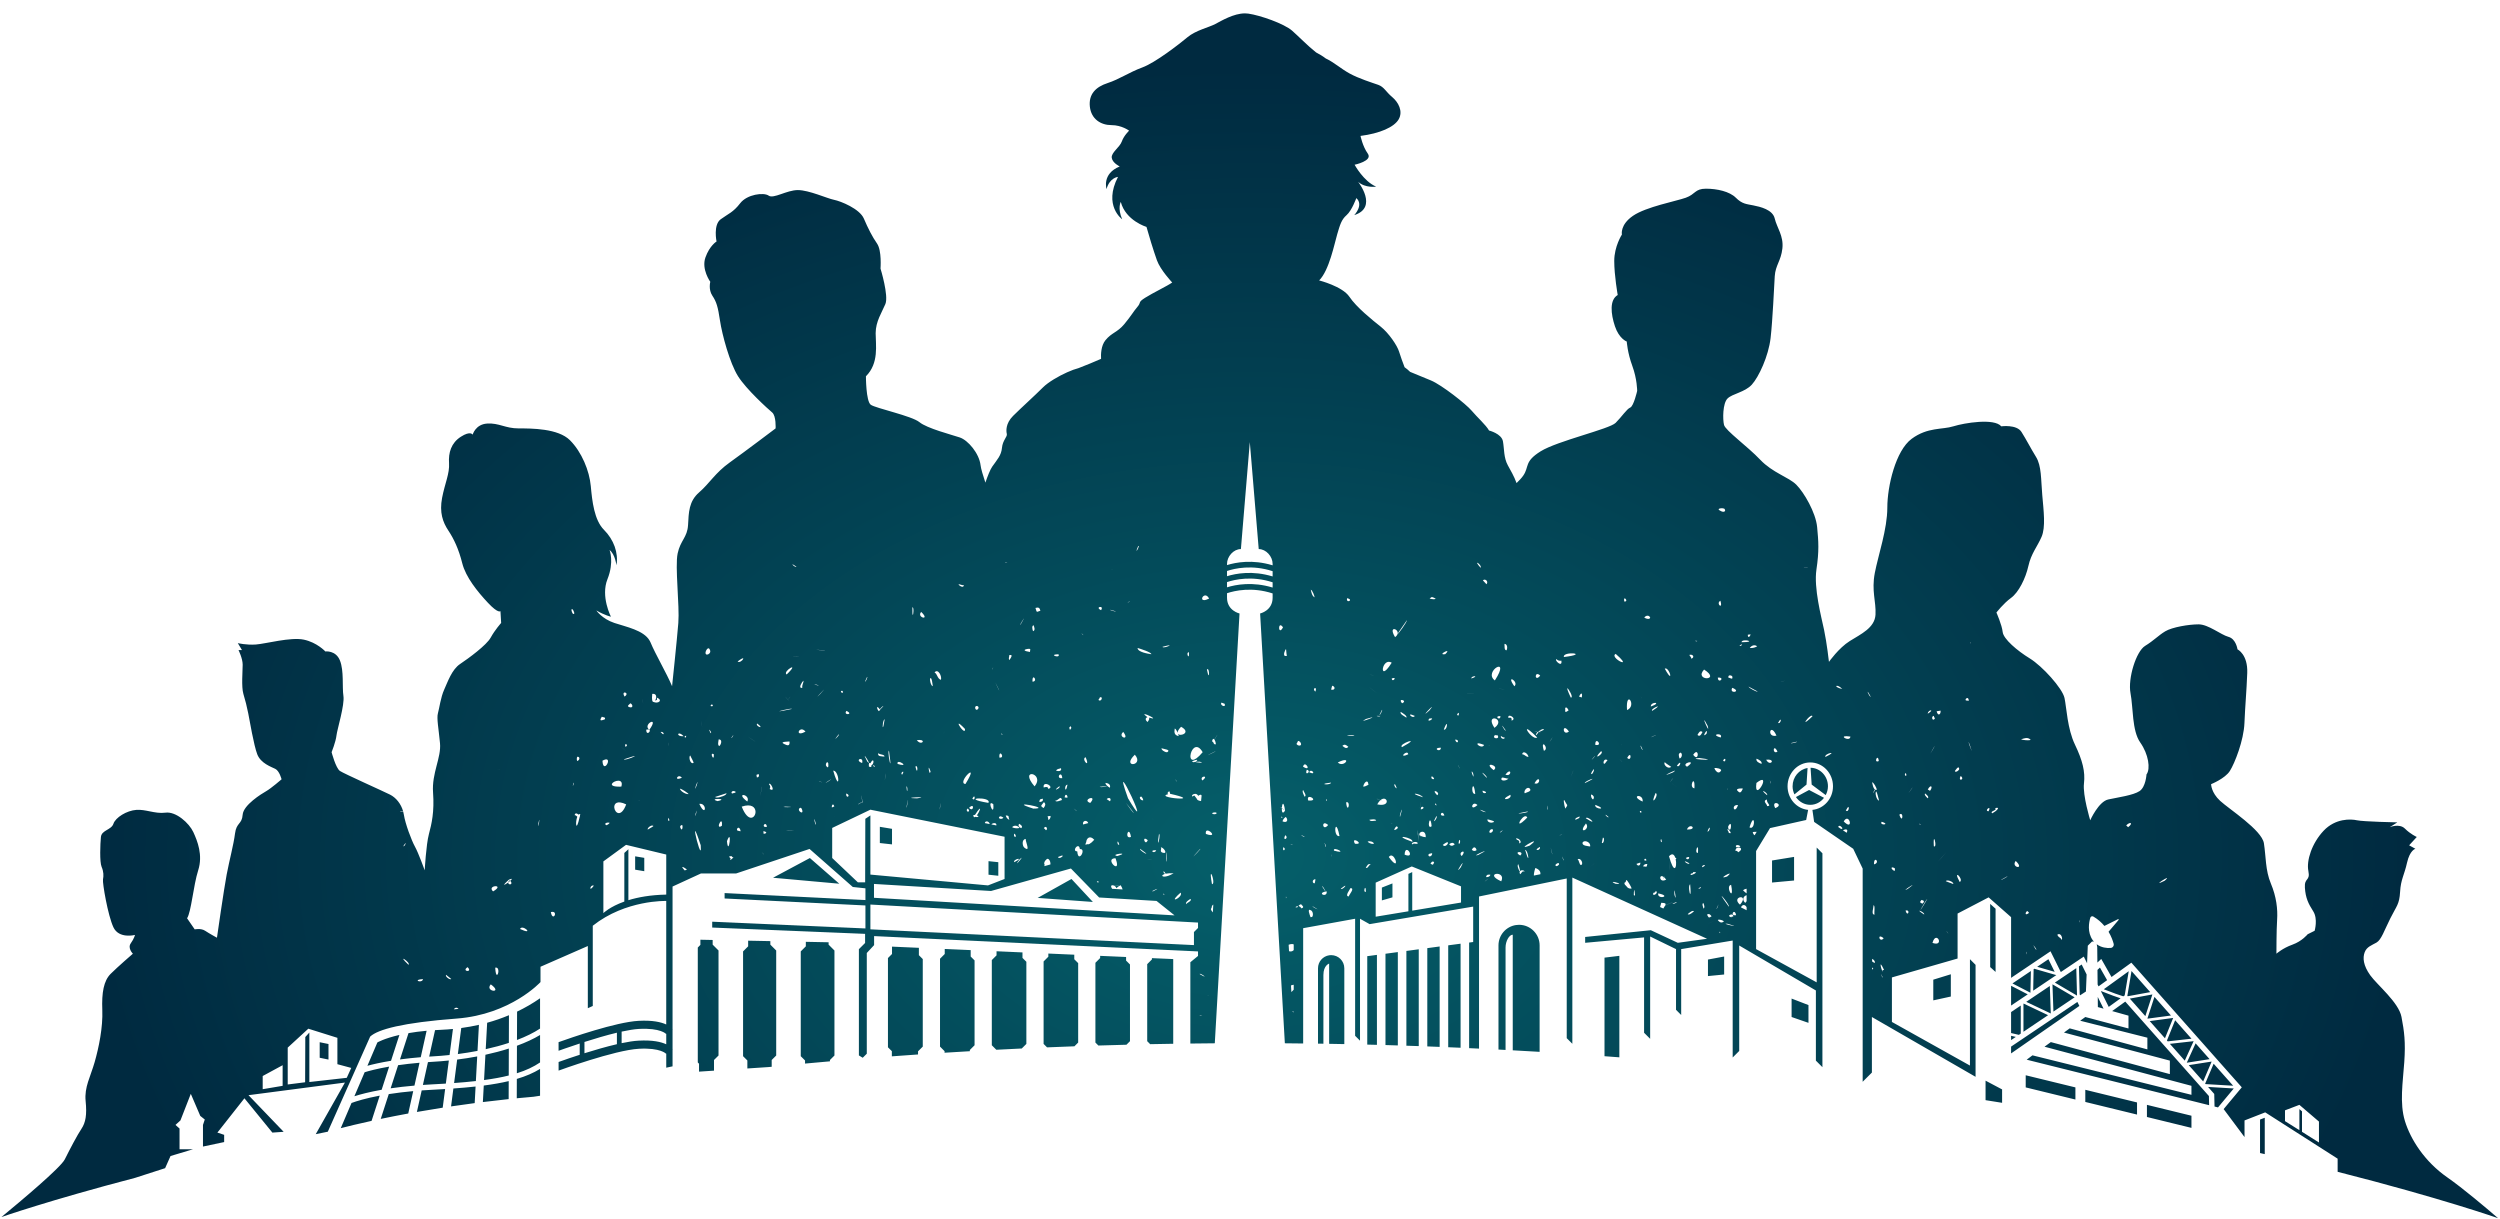 <svg xmlns="http://www.w3.org/2000/svg" xmlns:xlink="http://www.w3.org/1999/xlink" width="1280" height="624" viewBox="0 0 1280 624"><defs><path id="a" d="M1157.135 573.21v17.146c.807.188 1.623.367 2.418.554v-18.625l-2.418.925zm-57.906-1.314l22.793 5.577v-6.222l-22.793-5.569v6.214zm-919.255-7.169l-5.511 12.891c3.765-.975 9.077-2.264 15.783-3.73l4.182-12.926c-7.27 1.372-11.949 2.84-14.454 3.765m19.071-4.547l-4.112 12.698a602.905 602.905 0 0 1 14.088-2.761l2.547-11.461a189.69 189.69 0 0 0-12.523 1.524m868.631 4.021l26.484 6.459v-6.21l-26.484-6.474v6.225zm-846.238-6.245c-1.917.091-3.762.214-5.537.336l-2.452 11.03a627.063 627.063 0 0 1 13.218-2.189l1.241-9.541c-2.083.129-4.23.252-6.47.364m912.257 2.14l.152 6.452 1.774.452 8.079-9.703-13.174-.788 3.169 3.587zm-901.561-2.788l-1.193 9.174a754.708 754.708 0 0 1 12.097-1.691l.459-8.491c-3.48.385-7.272.718-11.363 1.008m15.552-1.513l-.461 8.459c4.264-.525 8.664-1.04 13.204-1.517l.033-9.213c-3.743.894-7.965 1.637-12.776 2.271m768.921 7.485c2.843.448 5.671.896 8.468 1.352v-6.854l-8.468-4.483v9.985zm20.558-6.536l25.446 6.217v-6.217l-25.446-6.214v6.214zm-772.547-4.34l-.033 9.909c2.781-.277 5.662-.532 8.539-.777 1.128-.172 2.258-.348 3.388-.516v-13.741c-3.355 2.053-7.221 3.735-11.894 5.125m-77.917-3.423l-5.256 12.292c3.06-.978 7.629-2.2 13.955-3.317l3.839-11.854c-6.245 1.086-10.387 2.218-12.538 2.879m942.332 5.85l.196.218 14.143.841-9.988-11.269-4.351 10.21zm-925.195-9.461l-3.833 11.84c3.588-.525 7.653-.998 12.192-1.388l2.596-11.698c-4.077.354-7.726.78-10.955 1.246m916.796-.024l7.388 8.34 4.336-10.168-11.724 1.828zm-899.191-1.699c-.799.049-1.55.108-2.328.157l-2.594 11.679c1.554-.109 3.123-.214 4.778-.291 2.429-.119 4.733-.252 6.97-.393l1.54-11.818c-2.756.285-5.544.512-8.366.666m12.62-1.149l-1.565 12.011a265.74 265.74 0 0 0 11.15-1.012l.68-12.604a165.03 165.03 0 0 1-10.265 1.605m14.474-2.459l-.702 12.946c4.804-.638 8.956-1.404 12.641-2.322l.046-13.808c-3.735 1.195-7.753 2.263-11.985 3.184m871.088 4.074l11.692-1.825-7.159-8.092-4.533 9.917zm-955.94-2.54l4.501.925v-7.962l-4.501-.921v7.958zm947.295-7.124l7.618 8.599 4.547-9.969-12.165 1.37zm-81.305-1.916l2.428-1.633-2.428-.567v2.2zm-764.996 2.893l-.051 14.089c4.752-1.485 8.586-3.307 11.884-5.538v-14.061c-3.324 2.004-7.322 3.854-11.833 5.51m-71.463-1.696l-5.104 11.952c2.685-.743 6.715-1.678 12.091-2.561l4.284-13.23c-7.85 1.812-11.271 3.839-11.271 3.839m15.936-4.773l-4.361 13.471a204.68 204.68 0 0 1 10.631-1.135l3.005-13.541c-3.493.315-6.566.731-9.275 1.205m16.598-1.686c-1.037.039-2.015.102-3 .161l-3.008 13.553c.522-.028 1.013-.066 1.549-.099 2.998-.161 5.967-.409 8.888-.718l1.732-13.331c-2.006.193-4.048.344-6.161.434m10.415-.927l-1.739 13.328a172.09 172.09 0 0 0 10.059-1.615l.723-13.342a103.22 103.22 0 0 1-9.043 1.629m873.311 6.41l.384.427 12.185-1.366-8.37-9.45-4.199 10.389zm-8.82-9.962l7.799 8.806 4.198-10.393-.018-.011-11.979 1.598zm-851.233.861l-.731 13.527c4.204-.938 8.175-2.014 11.841-3.222l.051-14.169a92.716 92.716 0 0 1-11.161 3.864m780.252-5.474v10.732l3.984.938.972-.654v-14.352l-4.956 3.336zm6.34-4.27v14.357l12.606-8.494-12.514-5.923-.092.06zm-6.34 21.958v3.489l34.963-24.312-1.013-2.046-33.95 22.869zm51.74-18.196l8.37 2.344v6.563l-22.109-5.87-2.62 1.905 34.4 8.684v5.993l-39.761-10.768-2.946 2.14 54.218 14.379v6.904l-60.939-16.393-3.24 2.364 75.234 20.024v4.606l-81.402-20.214-2.958 2.23 93.407 23.297-.111-4.689-42.818-48.353-6.725 4.854zm-164.117 3.037l8.638 2.991v-9.101l-8.638-3.334v9.444zm-652.554-2.764l-.051 14.536c4.607-1.755 8.609-3.72 11.818-5.846v-15.518a84.556 84.556 0 0 1-11.767 6.828m809.36-2.319l2.927.82-2.984-6.021.057 5.201zm25.375 5.839l.075.081 11.978-1.594-8.457-9.549-3.596 11.062zm-9.016-10.179l7.953 8.981 3.598-11.072-.028-.024-11.523 2.115zm-14.768-3.755l3.971 8 6.086-4.396c-1.828-.564-4.863-1.657-9.948-3.678l-.109.074zm-38.258 5.415l12.514 5.934.049-.034-.49-14.029-12.073 8.129zm-7.762 1.899l8.525-5.737-8.525-4.389v10.126zm21.681 3.083l10.85-7.304-11.345-6.651.495 13.955zm-61.511-16.337v10.596l8.981-1.962v-11.401l-8.981 2.767zm87.289 4.903c4.077 1.602 8.137 3.094 10.014 3.629l.697-.497c.428-2.669 1.457-8.771 2.068-12.364l-12.779 9.232zm-46.759-2.973l9.129 4.711.08-.062.231-11.013-9.44 6.364zm58.829 6.343l.188.21 11.519-2.112-9.573-10.81a2013.737 2013.737 0 0 0-2.134 12.712m-47.984-13.653l-.231 11.02 11.831-7.973-11.273-3.258-.327.211zm10.867 6.872l11.346 6.666-.375-14.061-10.971 7.395zm21.815-6.494l.077 7.485.468.949 4.394-3.174-3.671-6.455-1.268 1.195zm-9.489-1.811l.389 14.378.219.435 2.971-1.94.357-8.715-2.534-5.104-1.402.946zm-21.377.217l8.953 2.589-3.202-6.463-5.751 3.874zm-453.25-3.776l-2.42 2.432v39.44l1.52 1.53c3.922-.084 7.858-.15 11.801-.21v-43.363l-10.9-.48v.651zm284.686.074v8.459l8.289-.806v-9.209l-8.289 1.556zm-311.206-.768l-2.421 2.428v40.835l1.523 1.523c4.761-.144 9.554-.283 14.363-.406l1.811-1.814v-39.276l-1.992-1.989v-1.846l-13.284-.582v1.127zm258.239-.216v50.471c2.543.192 5.081.378 7.601.571v-51.96l-7.601.918zm-140.893-1.216a6.732 6.732 0 0 0-5.795 6.669v38.583l2.766.035v-35.146c0-5.006 2.935-5.874 2.935-5.874v41.076c2.598.046 5.189.092 7.772.144v-38.817c0-3.769-3.069-6.735-6.723-6.735a6.655 6.655 0 0 0-.955.065m19.425.47v45.276c1.649.038 3.305.077 4.951.122v-46.064l-4.951.666zm-163.289.273l-2.424 2.424v42.222l1.772 1.772c4.639-.192 9.313-.371 14.002-.543l1.923-1.923v-40.66l-1.993-1.989v-2.333l-13.28-.589v1.619zm172.616-1.518v46.752c2.119.056 4.22.129 6.326.195v-47.798l-6.326.851zm-199.134.824l-2.423 2.421v43.609l2.307 2.312c4.326-.228 8.666-.441 13.029-.651l2.356-2.351V492.43l-1.989-1.982v-2.812l-13.28-.592v2.097zm209.84-2.259v48.523c2.111.066 4.23.126 6.332.199v-49.57l-6.332.848zm-236.363 1.569l-2.42 2.424v44.992l2.335 2.333v.799c4.283-.273 8.605-.525 12.937-.777v-.627l2.421-2.424v-43.435l-1.989-1.986v-3.289l-13.283-.588v2.578zm-26.995 0l-2.079 2.073v45.693l1.997 1.982v2.651c4.446-.325 8.909-.658 13.406-.959v-1.604l2.424-2.421v-44.82l-1.989-1.99v-3.769l-13.759-.613v3.777zm274.066-3.002v50.316c2.118.077 4.22.169 6.33.249v-51.417l-6.33.852zm10.71-1.436v52.17c2.115.088 4.221.179 6.331.267v-53.277l-6.331.84zm-328.904.515l-2.596 2.592v53.651l2.195 2.189v1.594c4.222-.393 8.468-.778 12.748-1.152v-.68l2.308-2.302v-53.76l-3-3.002v-1.212l-11.655-.234v2.316zm-29.531 0l-2.598 2.592v53.651l2.196 2.189v4.098l10.847-.718c.53-.049 1.075-.102 1.611-.15v-3.468l2.307-2.302v-53.76l-2.999-3.002v-1.801l-11.364-.228v2.899zm-24.456-.746l-1.328 1.365v58.829l.635.658v4.053l7.667-.508v-5.457l2.312-2.302v-53.76l-3-3.002v-2.386l-6.285-.129v2.639zm417.559-10.155c-5.135.785-8.932 5.213-8.932 10.418v53.332c1.21.063 2.413.123 3.624.196v-52.478c0-3.185 1.842-6.533 3.68-6.533v59.2c4.618.256 9.199.521 13.759.784v-54.502c0-5.909-4.81-10.54-10.507-10.54-.539.001-1.075.039-1.624.123m242.816 21.515l2.763 2.483v-32.358l-2.763-2.477v32.352zm-311.45-40.7v6.564l5.411-1.555v-7.139l-5.411 2.13zm-447.455-2.721c.006.06.035.099.051.154.407-.294.794-.595 1.127-.886-.099-.105-.158-.196-.286-.305-.296.347-.594.69-.892 1.037m271.229 8.004l28.258 2.077-10.951-11.766-17.307 9.689zm-25.178-11.881l5.018.546v-6.949l-5.018-.532v6.935zm-110.324 1.562l33.924 3.051-15.055-13.149-18.869 10.098zm511.493-8.838v11.286l11.282-1.037v-12.088l-11.282 1.839zm-582.089 4.704l4.671.781v-6.837l-4.671-.778v6.834zm125.282-13.639l6.231.693v-7.965l-6.231-1.037v8.309zm469.032-23.542c1.646 2.399 4.313 3.979 7.347 3.979 2.855 0 5.375-1.419 7.032-3.587l-7.638-4.011-6.741 3.619zm-147.499-11.276c.004 0 .004-.003.013-.003a6.376 6.376 0 0 0-.147-.494c-.004 0 .048.197.134.497m145.79 5.759c0 1.496.362 2.894.95 4.147l6.183-5.013.536-8.487c-4.331.702-7.669 4.6-7.669 9.353m9.77-.865l7.194 5.377c.706-1.346 1.143-2.869 1.143-4.512 0-5.194-3.975-9.397-8.908-9.489l.571 8.624zm-315.709-11.601c.079-.028.154-.067.228-.105-.232.024-.296.059-.228.105m558.052 183.908v-5.527l7.369-2.806 10.02 8.564v10.708l-8.689-5.479v-10.47l-1.33-1.135v10.781l-7.37-4.636zM134.5 550.919l10.207-5.534v10.557L134.5 557.67v-6.751zm164.739-17.434c5.163-1.649 11.135-3.436 16.617-4.746v5.889c-5.456 1.261-11.388 2.987-16.617 4.634v-5.777zm19.035-5.302c3.353-.729 6.426-1.243 8.874-1.377 11.067-.595 13.847 2.543 13.857 2.543l.112-.077v5.405c-2.573-1.205-6.927-2.273-14.187-1.863-2.448.129-5.437.605-8.657 1.278v-5.909zm-170.97 8.2l10.556-9.692 14.884 4.673v13.503l7.091 1.905-2.305 5.072-19.149 2.154v-25.343l-2.074 2.309-.089 23.16-8.913 1.128v-18.869zm466.993-16.432c1.121-.105 1.942-.066 0 .199v-.199zm47.453-2.028l-.009-.224c.161.084.38.203.638.343v.309c-.223-.151-.437-.295-.629-.428m-426.967-1.384c-.443.039-.867.099-1.318.137-.388.028-.724.057-1.11.092.839-1.199 1.791-.922 2.428-.229m383.655-7.005c.035-.004.068.021.102.027l-.021.319c-.028-.122-.048-.213-.081-.346m42.545-5.002c.579-.196 1.043-.309 1.396-.333v2.508c-.347.421-.762.848-1.2 1.233l-.196-3.408zm-409.704-.547c3.139 2.298 2.603 3.269 1.489 3.269-1.268 0-3.286-1.254-1.489-3.269m-34.691-2.682c-.124.861-.93 1.148-1.637 1.148-1.264 0-2.214-.928 1.637-1.148m11.796-2.2c.898.693 1.762 1.437 2.662 2.134a.57.57 0 0 1-.397.133c-.98.006-2.799-1.563-2.265-2.267m734.602-.54c.298.539.57 1.037.824 1.523v.571c-.258-.643-.53-1.323-.824-2.094m-348.689.221v-.228c.771.021 2.751 1.433 2.393 1.433-.166 0-.845-.304-2.393-1.205m-360.74-3.328c1.238-.29 1.637.761 1.621 1.818-.014.932-.357 1.867-.725 1.867-.368.001-.764-.924-.896-3.685m704.971-.102c.183.088.384.26.594.609a3.204 3.204 0 0 1-.594.487v-1.096zm-719.127-.17c1.375 1.369.71 1.954-.04 1.954-.847 0-1.8-.757.04-1.954m725.212 1.382l-.803.235v.788c-.976-2.602-1.789-6.504.803-1.023m-6.085-4.304v-1.334c.75.308 1.549 1.159 1.433 2.053-.57-.078-1.009-.379-1.433-.719m-749.399 1.699c-6.702-6.41 1.507-.9 0 0m828.38-5.966c-.066-.347-.093-.689.04-.672.192 1.005.214 1.345.179 1.345-.046 0-.153-.34-.219-.673m4.679-2.076c-2.351-3.776-.026-.771.464.171l-.17.108a4.064 4.064 0 0 1-.294-.279m-382.209 1.11l-.192-3.321c1.223-.451 2.07-.451 2.592-.168v2.904a2.182 2.182 0 0 1-1.609.711c-.251 0-.514-.039-.791-.126m329.439-4.253c1.087-4.031 3.14-2.581 3.336-1.139.104.743-.28 1.489-1.543 1.489-.473.001-1.058-.107-1.793-.35m-27.138-2.469c-.219-.721.303-1.45 2.154.077-.433.547-.837.746-1.183.746-.489 0-.85-.409-.971-.823m91.098-1.783c2.177-1.278 2.809 2.605 2.186 2.711-.433-1.299-1.897-1.24-2.186-2.711m-172.549-.823l-.276.038c-.617-.889-.384-1.022.276-.038m116.025-.578c-.67-.984-.035-.172.585.655v.104a58.944 58.944 0 0 1-.585-.759m-730.586-1.468c.529-1.316 2.347-.557 3.236.21.541.463.746.918.123.918-.503 0-1.536-.294-3.359-1.128m618.74-2.136c-1.387-.375-2.382-.749-.364-.515 2.783.826 3.435 1.106 3.123 1.106-.323 0-1.661-.294-2.759-.591m-9.02-1.303c.883-.389 1.785-.771 1.794-.764-2.633 1.146-3.521 1.523-3.533 1.523-.01.001.856-.377 1.739-.759m189.01-1.048c-.066.393-.13.796-.179 1.227-.13-.543-.089-1.002.179-1.227m-185.169.298c-1.226-.974 1.954-.658 2.834.309-.421.354-.848.547-1.28.547-.51-.001-1.027-.271-1.554-.856m5.366-2.455c.545-1.198 2.739-1.02 2.147.396-.66-.283-.732-.115-.772.057-.022.102-.035.203-.161.203-.15-.001-.476-.155-1.214-.656m-11.219-.683c1.094-.785 1.736.01 2.342.822-.638.424-.984.617-1.23.617-.398.001-.501-.525-1.112-1.439m13.151-.554c.037-.865 1.28-1.72 1.744.799a3.739 3.739 0 0 1-.641.062c-.843.001-1.129-.43-1.103-.861m-605.101-.785c1.653-.399 2.174.33 2.135 1.068-.031.582-.425 1.167-.883 1.167-.448.001-.959-.557-1.252-2.235m755.183.326c.216-.592.827-1.188 1.231-.455.152.179.296.357.443.543-.675.518-1.121.711-1.393.711-.387 0-.42-.396-.281-.799m-173.105.718c.433-.413 2.744-2.378 3.159-1.366-.455.344-1.798 1.556-2.669 1.556a.66.66 0 0 1-.49-.19m121.052.2c-5.784-3.703.585-1.167 0 0m-9.51-2.024c1.062-.306 1.459.21 1.48.718.009.399-.205.806-.508.806-.294-.001-.66-.382-.972-1.524m-304.358-.081c.894.543 1.276 2.361.536 3.342l-.816.146c-.455-1.271-1.932-4.85.28-3.488m.715-2.15c2.047 1.17 2.604 1.562 2.479 1.562-.218-.001-2.605-1.258-2.479-1.562m-8.754.455c1.102-.757 1.419-.452 1.249-.147-.089.161-.32.319-.643.319a1.24 1.24 0 0 1-.606-.172m295.943-.901c1.075-.073.225 3.686.585 4.739h-.093c-1.825 0-.29-3.649-.492-4.739m-67.836 1.037c.839-1.839 2.373-1.278 2.914-.039v1.518c-.967-.498-1.941-.982-2.914-1.479m-271.031.365c.031-.974.417-1.538.884-1.79l-.228 4c-1.21-1.29-1.145-1.987-.656-2.21M445.64 475.816v-12.69l167.744 9.233v2.768l-2.082 2.08v6.684l-165.662-8.075zm433.329-10.823c1.293-3.058.946-1.912.503-.768-.236.6-.49 1.191-.552 1.191-.036.001-.023-.122.049-.423m-212.856-2.063c.584.753 2.084 1.618.178 2.158-.594-1.437-2.685-.946-.178-2.158m206.057-.522c.237.605.918 2.309.035 2.792-.111-.449-1.089-2.761-.035-2.792m-15.774.214c2.694-1.163 2.399-.732 1.596-.302-.419.221-.967.441-1.307.441-.147.001-.254-.041-.289-.139m.021-.75c.688-.249-1.762.83-3.81 1.727-.254.438-.674.971-.972 1.566l-1.684-.768c.176-.749.43-1.517.629-2.175 2.32.069 2.473.557 2.058 1.31.942-.413 2.17-.952 3.779-1.66m127.428-1.114c1.415.315 1.58.949.496 1.896-1.382-.323-1.543-.954-.496-1.896m1.759 1.072c2.128-3.146.848-.921-.499 1.31-.874 1.43-1.785 2.865-1.848 2.865-.05 0 .539-1.082 2.347-4.175m-376.068-1.58c.939 1.041-1.883 1.948-2.224 2.69-.591-.998 1.557-2.346 2.224-2.69m281.344 2.953c-4.984-4.224 5.223-5.888 0 0m-232.507-4.056c.093.049.183.06.28.126-.029.199-.119.441-.23.7l-.05-.826zm226.73 5.012c-8.686-11.94 1.266-.227 0 0m9.168-5.807v3.072a17.31 17.31 0 0 1-.723.883c-2.035-2.039-.523-3.675.723-3.955m-298.765-.588c.095-.077.181-.158.302-.242.224.305.34.564.384.788l-.686-.546zm253.501-.337c4.386.841 3.342 1.892 1.9 1.892-.986-.001-2.163-.498-1.9-1.892m-244.57-.382c1.121 1.3-1.892 3.447-2.73 3.447-.535 0-.182-.887 2.73-3.447m74.806-.679c.196 1.365-.562 1.832-1.28 1.832-1.205 0-2.313-1.289 1.28-1.832m168.524-.249c1.929 1.254-2.333 3.384-1.182.984h.005c.646.001 1.044-.332 1.177-.984m9.56 2.071c-.331-3.762.116-2.095.397-.421.151.925.249 1.85.143 1.85-.075-.001-.24-.393-.54-1.429m-20.814.104c-.023-1.937.285-4.718.623.053-.018.088-.031.133-.044.21l-.579-.263zm-246.711-2.003c2.788-1.472 4.05-1.682.642.038l-.642-.038zm302.63-.452c.678-.543 1.295-.768 1.839-.816v2.406c-.527-.371-1.121-.865-1.839-1.59m-201.006-1.107c2.583-.067-1.004 3.621-.788 4.203-.037 0-.072.007-.101.007-2.287 0 .871-3.825.889-4.21m7.133.89c.068-1.026.764-2.057.764.994a.933.933 0 0 1-.241.042c-.442 0-.567-.518-.523-1.036m170.948-.474c1.199-1.621 2.479-.57 0 0M252.462 456.4c-3.561-3.267 6.58-3.841 0 0m424.665-2.241c-.355-1.082.296-.13.839.826.375.652.706 1.304.634 1.304-.067 0-.467-.547-1.473-2.13m9.37.841c2.846-2.28 2.596-1.468 1.762-.662-.433.413-1.018.826-1.424.826a.4.4 0 0 1-.338-.164m-384.085-.816c.277-.519.865-1.04 1.642-.753-.845 1.188-1.357 1.583-1.611 1.583-.261 0-.25-.413-.031-.83m271.381-.946c.528.857.819 1.555.987 2.15l-5.397-.329c-1.804-2.781 1.969-1.982 2.207-.238.402-.518 1.078-1.054 2.203-1.583m403.343 1.142c1.735-1.167 3.802-2.333-.45.791-.615.306-.932.435-1.035.435-.228-.001.584-.613 1.485-1.226m-404.036-.978c-6.288-.426-.011-.238 0 0m313.239-.367c.624 3.264.433 4.354.044 4.354-.744 0-2.195-3.965-.044-4.354m-20.968-.242c.326 3.695.231 4.929.035 4.932-.38 0-1.133-4.554-.035-4.932m-38.29-.315c-3.064-1.433-.256-.932 1.186-.424.737.256 1.11.508.176.508-.309 0-.747-.018-1.362-.084m-265.477-1.096c.018-.053.007-.074.026-.134 1.1-.228.919.364.559.732l-.585-.598zm434.648-.214c.535-1.013 4.108.273 3.814 1.45-1.289-.386-2.546-.995-3.814-1.45m-163.536 2.546c-1.24-.956-1.289-1.972-.38-2.069.049-.372.146-.746.354-1.11.441-.05 2.569 3.625 2.72 4.36-.205.049-.404.07-.592.07-.897 0-1.652-.505-2.102-1.251m-159.254-3.611c.075.845-.233 1.202-.295 2.095a.809.809 0 0 1-.25.042c-.951-.001-1.312-1.829.545-2.137m-412.852.252c1.971-.816 1.598-.2.635.634 1.753 1.808-.768 2.543-1.127.886-.837.606-1.679 1.125-1.924 1.125-.279 0 .224-.677 2.416-2.645m499.994.568c2.275-1.752 1.446-1.044.554-.333-.473.378-.969.764-1.004.764-.022 0 .099-.124.45-.431m346.476-.102c1.691-1.097 3.863-2.193 1.249.098-1.686.837-2.475 1.152-2.699 1.152-.316 0 .481-.627 1.45-1.25m-79.248-2.207c.046.351-3.122 1.958-3.354 1.958-.121 0 .647-.49 3.354-1.958m-177.759 1.093c-.161-.865.522-1.737 1.909-.557-.353.462-.7.991-.165.494.13-.189.179-.277.263-.407-.029-.024-.066-.06-.098-.087.362-.48.683-.812.098.087.309.277.644.627 1.015 1.121-.626.344-1.152.483-1.585.483-.861.001-1.329-.567-1.437-1.134m153.309 1.896c-4.066-7.461 2.462-1.346 0 0m-242.478-2.561c.155-1.37 1.106-1.293 2.137-1.191 0 .722-.94 1.24-1.736 1.24-.142 0-.277-.022-.401-.049m-140.367 3.649c-1.43-7.843.047-5.229.536-2.609.245 1.303.245 2.609-.485 2.609h-.051m148.098-1.457c-9.578-4.273 2.845-5.905 0 0m114.709-2.991c1.474-.914 3.734-1.829.942.528-.945.312-1.494.441-1.758.441-.522.001.036-.483.816-.969m-287.983-.287c.628-.501 2.383-1.002 5.553-.852-2.144 1.296-3.802 1.73-4.791 1.73-.995.001-1.311-.44-.762-.878m270.265.052c-.095-1.457 1.029-.122 1.263-1.457 1.779-.203 1.586.253.856.708-.6.375-1.571.749-2.094.749h-.025m-269.815-1.233c-.305-.609-.066-1.209 1.074.563a.673.673 0 0 1-.243.042c-.39.001-.675-.304-.831-.605m184.873-.564c-1.676-.378-1.387.823-2.399 1.366-1.111-2.07 1.619-2.567 2.399-1.366m-232.371-1.541l14.447 14.838 29.392 1.772 9.228 7.387-153.896-8.998v-7.093l59.924 3.604 40.905-11.51zm237.779-.266c2.178.756 2.748 2.038 2.584 3.201l-3.338.683c-.013-.896.183-2.126.754-3.884m183.791.007c.66.283.205 1.096.159 1.552-1.917-.823-2.194-2.578-.159-1.552m-618.149.757l-1.121.515c-2.63-2.775-.689-1.832 1.121-.515m352.617 6.739l18.482-8.288 25.214 10.187v8.291l-24.983 4.15v-19.748l-1.958.917v19.16l-16.755 2.774v-17.443zm167.168-7.864c-.42-1.601 3.331-1.415 0 0m-94.145-1.583c.885 2.718.969 3.622.777 3.622-.362 0-1.7-3.125-.777-3.622m-78.101 1.839c.669-.956 1.124-2.479 2.641-1.657-.519-.038-.856.417-1.188.88-.314.438-.623.872-1.069.872a.894.894 0 0 1-.384-.095m141.986-.725c.369-.949 1.19-1.307 2.172-1.227-.183 1.139-.286 1.391-.669 1.391-.295 0-.745-.143-1.503-.164m-27.138.193c4.43-3.384.955-.691 0 0m-66.604-.099c1.026-1.607 2.293-3.219.375.449-.799.97-1.17 1.338-1.271 1.338-.157 0 .333-.893.896-1.787m48.892-.645c-.058-.602 1.009-1.054 1.41-1.166 1.121.466-.179 1.604-.937 1.604-.248.001-.441-.122-.473-.438m-200.511-1.344s4.069-.032 0 0m241.973.62c.666-.214 1.237-.431 1.96-.669.156.953-.343 1.523-.905 1.523-.385 0-.795-.262-1.055-.854m-105.469-.031c.473-.693.695-1.576 1.877-.897-.164.624-.369 1.083-.669 1.384l-1.208-.487zm130.739-.624c-.785-.603-.964-1.197 1.842.375-.084.172-.236.245-.438.245-.404 0-.989-.316-1.404-.62m-8.134 1.748c.014-2.309.04-4.624.04.438a161.824 161.824 0 0 1-.034 2.154c-.015-.001-.009-1.29-.006-2.592m177.037-2.596c2.302 2.196 1.909 3.101 1.079 3.101-.972-.001-2.552-1.241-1.079-3.101m-72.543 1.748c-.174-4.785 3.466-.834 0 0m-371.216-2.522c-.979-.127-1.669-.253 1.335.115-.004.007-.035.014-.081.014-.203 0-.765-.066-1.254-.129m219.435-.087c1.468-.883 2.904 1.724 2.141 2.784-.156.105-.289.158-.41.158-.826 0-.853-2.284-1.731-2.942m-288.45 1.516c-.834-1.649 5.85-2.911 0 0m18.556 1.142l-3.106.88c.033-.312.07-.631.112-.897-.311-.228-.405-1.001.557-2.266.022.073.016.126.037.196 1.047-2.068 2.595.259 2.4 2.087m304.065-2.431c.046-.473.648-.942 1.139.312-.276.123-.495.176-.665.176-.371-.001-.501-.25-.474-.488m-272.733 1.327c-.396-1.043-.094-2.077 2.013-2.045 1.126 3.068.816 4.091.133 4.091-.69 0-1.751-1.022-2.146-2.046m-47.353-1.246c2.015-1.979 1.233-.813.271.36-.583.715-1.23 1.426-1.349 1.426-.095 0 .159-.466 1.078-1.786m341.349-.981c1.517-.868 1.869-.393 1.685.088-.11.283-.413.571-.779.571-.286 0-.612-.176-.906-.659m-62.676 1.072c-1.257-2.799-.672-1.794-.19-.799.25.515.468 1.026.401 1.026-.027.001-.093-.066-.211-.227m-426.392-.715c-.284-.351-.561-.7-.841-1.051 1.415-.49 1.722-.095 1.625.354.955-.402.611.123.064.645-.698.669-1.714 1.342-.742.066h-.059c-.016 0-.035 0-.047-.014m167.58-.812c2.669-1.24 2.771-.697 2.14-.15-.351.301-.918.603-1.399.603-.31-.001-.582-.124-.741-.453m169.402-.029c1.263-1.706 2.668-.228 3.314 1.254.438 1.002.526 2.011-.018 2.011-.499 0-1.524-.83-3.296-3.265m143.471-.384c1.638-1.783 2.686-.865 3.216.742.51.154.812.599.188.693.455 2.039.228 4.642-.574 4.642-.618 0-1.581-1.545-2.83-6.077m-172.977-1.161c.247.978.3 1.363.26 1.363-.042.001-.201-.577-.26-1.363m-109.498 1.048c-4.418-.858 7.533-2.252 0 0m159.334-.168c-.265-1.188.878-1.02 1.823-1.278.225.78-.508 1.646-1.177 1.646-.235-.001-.463-.112-.646-.368m-340.305-.753l-.068.024c-.822-.787-1.708-1.695.068-.024m605.36-.96c-.473.616-4.311 4.872-4.337 4.872-.009 0 1.062-1.218 4.337-4.872m-399.301 4.746c0-10.662.704-.039 0 0m181.227-3.125c-4.186-2.332 2.631-2.409 0 0m-29.966.267c-2.343-2.056 3.135-3.905 0 0m9.074-1.436c2.181-1.061 5.049-2.119-.616.883-.5.141-.812.2-.964.2-.472 0 .464-.547 1.58-1.083m-167.505-1.061c.009-.28.521-.564 1.996-.459-.285.707-.788.935-1.215.938-.425.001-.784-.241-.781-.479m190.877-.651c.534-.046 1.018 1.022 1.315 2.094.294 1.044.411 2.088.232 2.088s-.655-1.045-1.547-4.182m-61.697 2.437c.142-3.783 2.117-2.386 2.627-.991.263.725.133 1.446-.854 1.446-.417 0-.997-.129-1.773-.455M683 435.531c-.461-1.355 1.663-.742 2.729-.126.593.344.856.684.156.684-.472 0-1.368-.151-2.885-.558m-68.644-.791c.671-.498-.328.676-1.408 1.849-.902.984-1.858 1.973-1.923 1.973-.063 0 .746-.96 3.331-3.822m-30.605-.154c2.717 1.909 3.351 2.55 3.1 2.55-.443 0-3.595-1.954-3.1-2.55m-45.772 1.215c-.987-2.153-.488-1.068.008.015.287.63.577 1.257.577 1.257s-.16-.34-.585-1.272m256.348-.073c-.406-1.737-.706-3.481.517 1.737h-.009c-.075 0-.303-.868-.508-1.737m95.57.655c-.263-.645-.704-.883-1.352-.711-.048-3.128 5.493-1.633 1.352.711m-232.902-1.188l-.075-1.311c1.172 0 .995 1.447.404 1.447a.501.501 0 0 1-.329-.136m96.583-.07c.969-2.186 2.223-1.159 2.41.168-.361.26-.732.406-1.116.406-.418 0-.851-.175-1.294-.574m-158.183 1.485c-2.039-.539-.312-2.018-1.09-2.735.578-.165 1.506.623 2.009 1.411.457.711.562 1.426-.266 1.426-.174 0-.388-.028-.653-.102m273.126-1.355c.165-1.439 1.165-2.879.816 1.422a1.034 1.034 0 0 1-.179.018c-.602-.001-.726-.722-.637-1.44m-80.055-1.611a1.29 1.29 0 0 1-1.13 1.565h-.035c-1.682 0 .896-1.51 1.165-1.565m-238.007.918c.417-1.188 2.186-2.386 2.43.179 1.334-.154 1.561.848 1.307 1.853-.445 1.724-2.348 3.446-2.636-.687h-.017c-1.135-.001-1.322-.677-1.084-1.345m340.608-1.181c-.402.34-.786.329-1.161.312-.316-.011-.632-.028-.972.161-.882-1.535 1.491-1.44 2.133-.473m-582.137 7.653l11.596-8.477 20.593 4.964v20.508c-8.143.165-14.528 1.363-19.379 2.865v-26.088l-2.079 1.901v24.888c-7.531 2.689-10.73 5.916-10.73 5.916v-26.477zm352.177-8.655c-.494-.256-.86-.508.464.039.242.179.286.245.225.245-.09 0-.412-.143-.689-.284m-454.599.823c1.455-2.291 1.356-1.506.923-.718-.225.402-.529.799-.766.799a.197.197 0 0 1-.157-.081m535.468-.998c1.142-.732 1.877-1.097 2.859.098-.45.403-1.012.726-1.557.726-.464-.001-.92-.228-1.302-.824m-63.33 1.124c-.848-2.802-.34-1.769.026-.731.188.532.344 1.075.245 1.075-.035 0-.124-.102-.271-.344m60.054-.722c2.735-2.196 3.013-1.303 2.41-.417-.317.477-.894.953-1.474.953-.324.001-.651-.15-.936-.536m-12.719-.857c-.481.374-.949.308-1.413.237-.521-.08-1.031-.157-1.539.393-.888-1.082 2.373-1.958 2.952-.63m-153.806-.043c-.144-.795.184-1.586.892.701a.576.576 0 0 1-.306.108c-.325.001-.518-.406-.586-.809m210.102.509c2.212-1.339 5.357-2.68.909.742-1.329.49-2.064.68-2.385.68-.616 0 .298-.708 1.476-1.422m-82.049-1.314c.772-.393 2.797-.109 3.235 1.001-.147.116-.381.172-.644.172-.881 0-2.212-.574-2.591-1.173m110.007.714c.322-1.769 4.274-.868 3.926 1.79-1.173-.231-4.042-.301-3.926-1.79m-116.498.379c-1.562-2.704.98-1.787 1.762-.869.397.463.349.921-.902.921-.24 0-.526-.014-.86-.052m53.694-.13l-.641.031c.115-2.41 1.15-2.56.641-.031m102.821-1.439c-.049-.739.45-1.479.638.735-.018.004-.04.004-.058.004-.401 0-.558-.372-.58-.739m139.875 2.85c-.34-5.537.539-3.66.744-1.779.107.949.046 1.892-.424 1.892a.61.61 0 0 1-.32-.113m-465.716.656c-.984-.812-1.391-4.214.767-4.399-.212.98 1.724 5.159.584 5.159-.267-.001-.696-.221-1.351-.76m61.475-3.594c-.212-.771.132-1.538 1.771-.161-.104.203-.221.41-.327.609-.203.336-.415.47-.616.47-.374 0-.702-.459-.828-.918m190.265-1.082c1.923-.256 3.413 2.406 1.66 2.536.473-2.046-1.159-1.205-1.66-2.536m43.988 2.333c.161-.915.326-1.818.519-2.684.525-.133.664.627.552 1.377-.102.693-.413 1.387-.825 1.387a.44.44 0 0 1-.246-.08m-263.983-.474c.035-1.569 1.692-3.832 4.109-1.148-1.944 2.189-3.114 2.571-3.69 2.203-.203.15-.419.298-.685.452-.18-.491-.032-1.033.266-1.507m-183.953-.437c1.378-3.744 1.614-1.741 1.393.267-.134 1.177-.421 2.356-.724 2.356-.236 0-.478-.696-.669-2.623m350.901.329c-11.928-4.256 1.067-2.238 0 0m-65.034-3.391c1.289.907.441 1.958-.112 1.962-.389 0-.628-.518.112-1.962m8.748.438c-.718-.431-1.182-.865 1.004.26.098.137.08.196-.006.196-.172 0-.619-.228-.998-.456m132.38-.619c1.066-.127.691-.021.169.076-.356.07-.78.137-.891.137-.103-.001.044-.056.722-.213m-205.776-.523c.741.466-.173 4.529-.448 4.536-.146 0-.109-1.135.448-4.536m-74.242 1.212v-1.307c.678.357 1.147.795.764 1.804a2.935 2.935 0 0 1-.764-.497m207.096-1.418c.965 1.365 1.239 1.817 1.195 1.817-.083 0-1.333-1.649-1.195-1.817m171.13-.704a12.855 12.855 0 0 1 2.018-.105l-1.072 1.766c-.433-.299-.793-.81-.946-1.661m-320.235 1.281c.042-1.387 1.225-2.784 1.894 1.202-.34.15-.624.217-.861.217-.786 0-1.058-.704-1.033-1.419m152.799 1.37c-7.397-.746.223-5.909 0 0m-339.145-3.065c1.464.126 2.417 1.041.166 1.346-.059-.442-.111-.89-.166-1.346m-34.013 4.862c-1.206-4.635-1.856-9.269 1.951 2.325.154 1.885.081 2.624-.124 2.628-.373 0-1.181-2.476-1.827-4.953m260.586-3.468c-.441-2.781 1.925-1.688 2.86-.589.495.585.586 1.167-.364 1.167-.506.001-1.306-.158-2.496-.578m151.107-1.377c1.393-.861.916-.367.296.134-.371.297-.799.599-.896.599-.078 0 .057-.192.6-.733m-42.559 1.78c-.29-4.146-.026-1.751.196.638.134 1.454.254 2.9.223 2.904-.021 0-.138-.929-.419-3.542m-322.318-2.199c4.399-.284 3.207-.147 1.527-.007-.957.077-2.065.153-2.391.153-.235 0-.063-.038.864-.146m539.929-.12c1.513-.669 2.896-.69 1.919 1.32l-1.919-1.32zm-180.194-.392c1.493-.697 1.252 1.251.069 1.653-.15.053-.28.077-.387.077-.847 0-.509-1.386.318-1.73m121.699 1.695c.21-.774-.946-1.139-.438-1.937.72.504 2.044 2.182 1.251 2.182-.17 0-.43-.073-.813-.245m-507.7-1.972c.818-1.576 1.878.298 1.788 1.229-.938-.318-2.088-.059-1.788-1.229m496.833 1.398c1.526-4.448 1.669-.21 0 0m-348.852-.861c-.557-1.271-1.108-2.547.564 1.271-.008 0-.288-.635-.564-1.271m9.096-.929c1.184-1.748 2.278.567 1.095 1.1a5.033 5.033 0 0 0-1.095-1.1m149.29 1.702c-.374-2.382.71-4.76 2.099 2.357a1.809 1.809 0 0 1-.3.031c-1.057.001-1.611-1.194-1.799-2.388m31.255-2.623c1.741.543-.133 1.839-1.145 1.898.174-.76.554-1.39 1.145-1.898m148.704 1.59c1.142-2.494 3.142-1.656 2.976-.819-.084.42-.718.841-2.27.841a12.784 12.784 0 0 1-.706-.022m77.452-1.272c.208-.689 1.029-1.075 2.243.68a3.788 3.788 0 0 1-.655.413l-1.588-1.093zm-422.932.088c1.115-1.244 2.972-.75 3.781.371-.228.154-.724.228-1.284.228-.93 0-2.053-.206-2.497-.599m-169.997-.07c.071-.638.443-.978 1.102-1.013.318.869.115 2.256-.318 2.256-.219 0-.488-.34-.784-1.243m-13.948-.645c.1.063.189.137.247.256l-.883.536-.357.444c.013-.045.116-.196.26-.385a95.42 95.42 0 0 0-1.888 1.138c-.359-.815 1.716-2.438 2.586-2.021.582-.707 1.028-1.208.035.032m56.781-.122c.1-.743 1.273-1.479 1.638.658a3.23 3.23 0 0 1-.73.091c-.74 0-.959-.375-.908-.749m493.986.105c1.704-2.868 1.326 1.947.741 2a.723.723 0 0 1-.089.007c-.914 0-1.078-1.489-.652-2.007m-363.166-.985c.701.554 2.055 1.202.999 2.271-.853-.467-1.948-1.262-.999-2.271m460.698-.059c.994.361 1.093.508.891.508-.246 0-.929-.221-.891-.508m-270.584.035c1.125-.115 1.09-.07.786-.024a3.715 3.715 0 0 1-.567.049c-.098-.001-.179-.003-.219-.025m100.024-.146c1.534 1.789-.236 3.513-1.133 3.513-.669-.001-.856-.946 1.133-3.513m-134.513.927c-.045-.858.713-1.713 2.516-.133-.673.844-1.227 1.152-1.645 1.152-.541.001-.847-.511-.871-1.019m-169.887-.424c.469-.784 2.853-1.181 2.529.512l-2.529-.512zm581.013.498c2.102-2.154 3.771-1.19.982.925-.322-.312-.656-.613-.982-.925M312.148 421.3a3.14 3.14 0 0 1-1.766 1.229c-1.531-1.092.854-1.614 1.766-1.229m651.283-.557c2.633.837 2.013 1.369 1.099 1.369-.795 0-1.812-.406-1.099-1.369m-459.167.694c-.092-1.062 1.943-1.446 2.497.497l-2.497-.497zm-136.061.469c.462-1.328 1.737-2.648 1.411.893-.512.351-.877.49-1.126.49-.547 0-.525-.693-.285-1.383m188.977-.487c-.889.217-1.772.459-2.644.725-.506-2.063 2.048-2.522 2.644-.725m174.401.276c.089-1.628 1-3.254 1.418 1.335-.294.234-.535.336-.731.336-.563 0-.731-.837-.687-1.671m164.17 1.927c1.695-5.636 2.543-3.691 2.199-1.751-.17.984-.651 1.968-1.476 1.968-.213 0-.455-.069-.723-.217m-620.11-2.066c.68-3.016.562-1.611.342-.21-.124.791-.287 1.579-.359 1.579-.052 0-.057-.371.017-1.369m425.48-1.832c.579-.063 3.327-.645 3.47.406-.445.035-1.312.231-2.074.231-.638 0-1.21-.14-1.396-.637m60.483-.228c.687.179 5.479 1.155 2.194 1.691a1.947 1.947 0 0 1-.329.028c-.986.005-2.115-.682-1.865-1.719m-344.482 1.25c-.32-1.4-.399-2.802.678 1.289-.035.081-.071.119-.112.119-.175 0-.403-.707-.566-1.408m526.863-.161c1.384-2.49 2.717-1.194 3.064.099.205.753.072 1.51-.597 1.51-.495-.001-1.293-.428-2.467-1.609m-601.692-1.881c.589 1.143.428 1.622.186 1.622-.284 0-.673-.624-.186-1.622m469.629.232c.374-.68 1.695.031 2.565.739.623.504 1.026 1.012.691 1.012-.307 0-1.258-.442-3.256-1.751m-155.262 1.611c.11-.806.71-1.573 1.629-2.298 1.07 1.016 1.053 2.592-.371 2.592-.338 0-.753-.087-1.258-.294m-66.523-1.335a51.072 51.072 0 0 1-.622-1.166c.942 1.758 1.256 2.34 1.256 2.34s-.316-.589-.634-1.174m218.59-1.191c.286.98-1.153 1.219-2.128 1.72-.297-.977 1.211-1.247 2.128-1.72m-152.686.613l-.032-.623c.514.351.816.708.468.708-.093 0-.237-.029-.436-.085m-144.418-.354c.537-.76 1.636.066 2.119.354-.304.445-.816.617-1.279.617-.716 0-1.308-.424-.84-.971m267.014 1.492c.963-1.366 2.601-2.732 3.333-1.197-2.244 2.29-3.391 3.071-3.838 3.071-.493 0-.155-.938.505-1.874m-43.201-1.971c.678.494-.775 2.641-1.093 2.647-.175 0 0-.669 1.093-2.647m-308.72-.015c0-.003.342.035.762.088l-.009.004-.753-.092m109.951 1.472c.03-1.45-1.263-1.236 1.24-1.503.128.837-.655 2.035-1.039 2.035-.138 0-.225-.154-.201-.532m-21.717-1.777c2.184.203 1.031.54 1.854 2.204-.964-.189-1.719-1.268-1.854-2.204m307.478.327c-.603-.634-.812-1.261 1.196.539a.233.233 0 0 1-.201.099c-.282-.001-.687-.323-.995-.638m150.047-.676c1.013-.914 1.472-.074 1.534.773.035.582-.111 1.167-.406 1.167-.268 0-.665-.494-1.128-1.94m-676.251-.032c.255-.245.546-.374.877-.301a40.94 40.94 0 0 1-.189.914c.021.018.053.049.066.063a1.748 1.748 0 0 1-.201.563c-1.867 8.438-2.352 2.687-1.194-.196-.468-.385-.965-.865-1.373-.773.326-1.461 1.29-.883 2.014-.27m441.509-.2c.029-.722 1.168-1.437 1.784.638a3.726 3.726 0 0 1-.749.091c-.777 0-1.043-.364-1.035-.729m-117.107-.185c.074-.217.203-.445.311-.62 1.521-.368 2.096-.028 1.963.312-.088.238-.519.474-1.199.474a3.858 3.858 0 0 1-1.075-.166m161.415-1.234c1.24.354-3.274 1.048-4.305 1.048-.642 0 .062-.269 4.305-1.048m57.5-.206c.61-.231.848.08.865.396.017.234-.09.473-.26.473-.164 0-.386-.217-.605-.869m-483.438 1.475c.854-2.764.638-1.517.329-.273-.168.693-.371 1.391-.435 1.391-.042-.001-.022-.306.106-1.118m403.071-1.278c-2.549-1.381-.839-.813.45-.242.695.305 1.274.609 1.009.609-.158 0-.6-.102-1.459-.367m-333.09 23.836v-15.409l19.556-9.342 68.699 13.847v21.633l-8.479 3.286-60.221-5.538V417.5l-2.596 1.73-.089 32.534h-3.717l-13.153-12.456zm290.743-21.157c-.695-.273 2.364-7.983 0 0m-216.73-.641c.291.105.585.21.861.273-.047.704-.83.62-1.572.42-.317.221-.616.291-.85.063.06-.099.105-.165.167-.263a3.392 3.392 0 0 0-.54-.144c.183-.554.562-.666 1.013-.603 3.984-6.23 2.572-1.819.921.254m-4.517-3.555c.254.483.91 1.061.422 1.481a.614.614 0 0 1-.384.14c-.611 0-1.045-1.082-.038-1.621m55.525 1.239c-2.252-1.919-1.326-1.25-.519-.585.408.34.788.68.706.68-.021 0-.08-.031-.187-.095m467.034.186c-2.61-.241 1.859-3.604 0 0m3.35-1.639c3.221-.792.473 1.706-1.463 2.683-1.469-1.25 2.887-1.418 1.463-2.683m-612.101.042c1.008-.823 1.465 1.166 1.465 1.698-.013.351-.186.494-.417.494-.729.001-2.051-1.372-1.048-2.192m535.676 1.027c.709-.48.501-1.271 1.357-1.688.455.872-.156 2.144-.781 2.144-.204-.001-.406-.134-.576-.456m-217.584-.351c-.267-2.711 3.205-.788 0 0m-325.276-1.479c4.464.172 2.689.302.921.302-1.452 0-2.9-.084-.921-.302m93.956.656c1.553-1.622 2.131-.879 2.003-.126-.068.417-.36.841-.826.841-.317 0-.713-.197-1.177-.715m295.976.378c.277-2.57.3-1.495.242-.416-.04.585-.095 1.17-.156 1.17-.032 0-.063-.211-.086-.754m-412.381-1.023c5.091-1.706 6.995.417 7.073 2.536.059 1.58-.896 3.159-2.301 3.163-1.341 0-3.094-1.443-4.772-5.699m507.948.32c.139-.642.759-1.279 2.154-1.104-.574 1.674-1.177 2.234-1.601 2.234s-.677-.563-.553-1.13m-70.9-1.22c3.391 1.3 3.345 1.896 2.466 1.896-.947-.001-2.859-.687-2.466-1.896M529.042 414c-14.946-4.687 10.717 0 0 0m-101.87-1.117c-.428.182-.843.371-1.262.554-.171-1.265.686-2.411 1.262-.554m-69.134-1.303c1.517-.235 2.385.672 2.711 1.579.289.81.15 1.618-.331 1.618-.479 0-1.302-.801-2.38-3.197m299.906 3.45c-1.324 2.164-1.73.448-1.658-1.254-.214-.172-.375-.309-.554-.452l-.005-.144c.188.15.38.301.567.455a1.112 1.112 0 0 0-.009.141l1.289 1.047c.19.042-.49-.546-1.28-1.188.116-2.079.929-3.978 1.65 1.395m95.875-2.589c.245-.788 1.263-1.569 2.65-.273-1.004.907-1.699 1.229-2.134 1.229-.529 0-.668-.479-.516-.956m-18.865-1.099c.638.746.632.998.444.998-.289 0-1.011-.62-.444-.998m-227.715 1.541c-.339-1.198-.229-2.41 1.341-1.114.179 2.074-.022 2.781-.323 2.781-.328 0-.781-.833-1.018-1.667m401.659.872c-2.511-4.735 5.17-1.863 0 0m-427.726-.084c.956-4.014.647-2.413.294-.81-.192.855-.396 1.71-.43 1.71-.018 0 .018-.252.136-.9m95.341-2.585c2.958 3.607 4.063 5.184 3.953 5.184-.123 0-1.733-1.934-3.953-5.184m-261.992 2.476c-.217-2.015 1.284-4.035 6.093-1.717-1.239 3.328-2.62 4.47-3.753 4.47-1.242 0-2.189-1.377-2.34-2.753m374.696-2.756c1.014-.354 1.357.483 1.357 1.327 0 .704-.242 1.405-.53 1.405-.291 0-.626-.684-.827-2.732m-154.722-.126c1.202 1.058.587 1.923-.145 3.033-2.206-1.205-.946-1.401.145-3.033m192.585 2.08c.4-3.653.25-2.062.084-.479-.09.872-.188 1.744-.191 1.744-.009-.001.021-.35.107-1.265m-400.269-3.069c.033-.027.293.077.522.183.199.095.373.182.345.182-.032 0-.259-.087-.867-.365m474.653.925c.858 1.854 1.62 1.104-.018 3.388-.476-1.068-1.476-6.624.018-3.388m-337.326 2.733c.063-.413.144-.914.254-1.59 1.035-4.68.32-.606-.132 1.611l-.122-.021zm440.531-4.025c-.251 2.168 2.784 3.257.066 3.422.219-1.026-2.64-2.567-.066-3.422m-225.262-.14c.072.673-.018.897-.121.897-.199 0-.464-.796.121-.897m-312.029.984c-5.421-1.59 6.497-1.384 0 0m166.531-1.243c.292 1.401-.538 1.58-1.77 1.709.258-1.53.093-1.31 1.77-1.709m176.108 1.572c-.121 1.033-1.468 2.07-4.876 1.339.517-.929 1.038-1.602 1.543-2.063-.406-.172-.88-.379-1.514-.655-.972-.508.395.084 1.571.616a.204.204 0 0 0-.058.039c2.298.998 1.307.521.058-.039 1.868-1.678 3.422-.456 3.276.763m-203.987.578c-15.772-2.658 2.242-3.404 0 0m52.175.035c-4.762-1.631 4.163-4.732 0 0m8.403-1.975c1.176-1.148 2.693-.375 1.699 1.135a25.352 25.352 0 0 0-1.699-1.135m-24.767.098c.825-.655 1.492-1.3 1.883.367-.554.154-3.083 1.313-3.445.312.04.004.086.008.13.008.512 0 .994-.348 1.432-.687m-72.342-.473c-9.885-.228 8.215-1.142 0 0m200.29 1.086c-.848-2.764 1.91-1.828 2.471-.893.286.469.02.941-1.534.941-.272.001-.58-.017-.937-.048m-85.449-2.014a3.21 3.21 0 0 1 1.005 1.909 1.178 1.178 0 0 1-.267.031c-1.212 0-2.221-1.811-.738-1.94m-86.501 1.033c.876-1.678 1.26-.988 1.183-.302-.042.372-.216.746-.519.746-.179.001-.399-.125-.664-.444m343.195 1.552c-6.927-3.139.523-4.428 0 0m-399.44.077c-1.515-5.983-.4-2.165.108-.049.315-.137.399-.145.023.098.044.172.08.326.112.473l-.099.042c-.044-.161-.079-.301-.119-.455-.384.234-1.104.641-2.34 1.31-.072-.207 1.548-1.072 2.315-1.419m-58.981-.088c-6.736-5.132 1.925-3.761 0 0m162.492-2.105c.217-2.385 1.651-1.17 1.408.127-.469-.043-.942-.088-1.408-.127m228.183-1.365c.695 1.365-1.275 2.23-2.231 2.23-.837 0-.906-.658 2.231-2.23m41.458-.194c1.039.47 1.615 1.227 1.146 2.218-.066.206-.17.298-.289.298-.527 0-1.37-1.686-.857-2.516m-203.151-.245c.771-.214 1.537.27 1.908.971.721-.609 1.675-.858 1.708-.021-.082.896-.177 1.804-.273 2.701-1.478-.172-2.064-.642-2.173-1.167-.415-.57-.836-1.135-1.262-1.695a9.448 9.448 0 0 1-1.087.554c-.375-.793.532-1.255 1.179-1.343m116.978 1.702c-8.552-2.602-1.628-2.21 0 0m-295.347-1.916c1.748.512 1.275 1.636.699 1.636-.353 0-.742-.416-.699-1.636m552.4-.034c.753.619 2.234 1.729 1.382 2.486-.258-.269-2.02-1.751-1.382-2.486m-619.439 1.782c1.925-.638 3.855-1.261 5.778-1.905.159 1.051-3.26 2.21-4.914 2.21-.47 0-.796-.091-.864-.305m481.459-1.982c1.482.396-.449 3.759-.998 3.762-.291 0-.193-.943.998-3.762m113.069-.775c.643 1.426.888 3.104 1.355 4.589-.013 0-.035.004-.053.004-1.205 0-2.329-4.509-1.302-4.593m-362.689 1.371c-.347-.386-.413-1.04.66-1.545.295.609.395 1.033.388 1.327.012 0 .022 0 .036-.007 7.939 1.805 7.589 2.441 5.135 2.441-3.322 0-10.501-1.166-6.219-2.216m137.785.518c-3.771-3.92 2.243-1.465 0 0m168.924-.017c-4.973-4.12.799-1.164 0 0m-530.181-1.517c.146-.498.877-.991 2.103-.235-.146.417-.289.778-.802.512-.373.252-.662.344-.877.344-.384-.001-.518-.313-.424-.621m384.53-.817c2.454.581 1.878 1.289 1.07 1.289-.556.001-1.225-.339-1.07-1.289m-91.802-.308c.05.757 2.039 2.964.652 3.398-.193-.473-1.615-3.006-.652-3.398m-319.19-.683c.757-.133 4.366 2.368 4.488 2.746a1.588 1.588 0 0 1-.297.024c-1.399.001-3.827-1.47-4.191-2.77m541.436.97c-1.021-1.194 2.543-1.226 2.846-1.022-.468.869-.842 1.938-1.539 1.938-.344-.001-.759-.257-1.307-.916m-5.21-.605c.744-1.223.502-.726.228-.231-.147.27-.309.54-.335.54-.02-.001.009-.089.107-.309m-101.108-.488c1.449 1.549-1.918 2-2.463 2.474-.92-.796 1.004-3.763 2.463-2.474m196.004-.585c.109.084-2.029 2.988-2.078 2.988-.031.001.477-.746 2.078-2.988m-589.245-.066c.203-1.054-.024.54-.27 2.137-.188 1.233-.382 2.47-.397 2.47-.011-.001.152-1.16.667-4.607m74.113-.424c.314-.014.469.592.513 1.198.046.599-.011 1.198-.117 1.198-.106.001-.254-.599-.396-2.396m522.939 1.601c1.615-2.914 2.803-1.457 1.151.68-.374-.221-.762-.452-1.151-.68m-422.925-1.202c-4.432-.171 7.896-.945 0 0m189.729 1.482c-.144-1.961.842-3.923 1.506 1.934a1.126 1.126 0 0 1-.271.035c-.817 0-1.164-.985-1.235-1.969m-211.362-1.996c.364.816-.907 1.359-1.381 1.604-.194.073-.316.108-.391.108-.488.001 1.516-1.573 1.772-1.712m2.921.693a1.609 1.609 0 0 1-.184-.024c.064-.007.129-.007.188-.011.09-.651.43-1.376 1.156-1.422-.344 1.874-.691 2.497-.92 2.497-.2 0-.307-.486-.24-1.04m168.834-1.726c.835 1.601.923 2.133.746 2.133-.354-.001-1.695-1.948-.746-2.133m-176.827.728c-.547.371-.944.645-1.196.816.013.003.018.01.022.014a71.4 71.4 0 0 0 1.191-.816c-.007-.003-.017-.011-.017-.014.126-.091.249-.179.406-.277-.056.05-.207.158-.389.291.601.585.683 1.335-.685 1.702-.044-.504-.238-.76-.507-.886-.462.312-.678.441-.022-.014-.499-.218-1.256.034-1.844.168-.407-2.458 2.021-1.955 3.041-.984m-143.321 1.766c.505-.883.333-1.721-.362-2.41.205-.869 1.142.192 1.625 1.257.357.781.47 1.573-.148 1.573-.247 0-.607-.123-1.115-.42m464.671-.772c-1.24-.938-5.447-4.294 0 0m-292.696-2.371c1.415.228 2.669.753 2.243 2.498-.832-.361-2.508-1.65-2.243-2.498m-272.565.711c.212-.62.503-1.229.397-.34-.36.827-.525 1.118-.574 1.118-.054 0 .045-.389.177-.778m388.043-.844c-.077.665-1.514.91-2.517.91-1.334.001-1.897-.433 2.517-.91m278.442 3.468c-.954-.651-1.174-2.406-1.459-3.615.709-.112 2.364 2.757 2.404 3.889a1.566 1.566 0 0 1-.683-.127c-.874 1.353-1.231 1.825-1.289 1.825-.092 0 .528-1.155 1.027-1.972m-603.551-2.305c1.17-2.617.774-1.167.261.28-.305.861-.647 1.73-.725 1.73-.059.001.046-.535.464-2.01m221.137 6.869c-5.137-14.157-1.263-7.488 1.841-.819 1.752 3.776 3.26 7.549 2.748 7.549-.354-.001-1.687-1.826-4.589-6.73m123.097-6.883c-1.22.393-1.152.806-2.678.925.184-1.808 2.414-4.393 2.678-.925m166.895 1.783c-3.221-.34.459-7.976 0 0m-447.554-3.384c-.512-.206-.956-.409-.567-.333 1.238.512 1.597.69 1.541.69s-.539-.178-.974-.357m-106.631 1.006c.788-1.518 6.172-3.034 4.772 1.495-.387.011-.742.024-1.075.024-3.334.001-4.092-.755-3.697-1.519m592.788-1.717c.397.7.576 1.737.495 1.737-.049.001-.214-.448-.495-1.737m-6.852 1.331c3.903-3.064 3.903-1.005 2.912 1.058-.634 1.307-1.663 2.606-2.355 2.606-.588 0-.928-.949-.557-3.664m-297.147-1.128c-.275-.585-.517-1.17.044-.203.285.683.371.925.351.925-.032 0-.218-.36-.395-.722m-179.385 1.005c3.934-2.645 2.921-1.754 1.623-.872-.651.448-1.371.887-1.579.887-.02 0-.035 0-.044-.015m362.892.34c1.785-3.212 2.673-2.094 2.329-.977-.175.563-.665 1.128-1.513 1.131a2.39 2.39 0 0 1-.816-.154m25.785-.108c-.512-1.016 9.048-4.4 0 0m44.594-1.87c1.13-1.404.496-.532-.17.347-.41.55-.837 1.089-.856 1.089-.012-.001.251-.375 1.026-1.436m-87.091-.887c.156-.234 1-.031 1.808.176.633.157 1.249.318 1.503.266-.464.635-1.49.981-2.324.981-.937 0-1.629-.446-.987-1.423m-153.349 1.401c-1.817-2.392 3.962-2.925 0 0m-268.921-1.51c.276-.592 1.449-1.188 2.444.119-.874.393-1.479.543-1.877.543-.595.001-.721-.328-.567-.662m386.457-.686c1.477 1.068 1.234 1.534.727 1.534-.566 0-1.46-.574-.727-1.534m270.757-.119c1.378 1.065.664 1.913.075 1.913-.464 0-.853-.529-.075-1.913m-461.753.176c.101-.96 1.512-1.927 1.754.917a3.41 3.41 0 0 1-.593.053c-.928-.001-1.215-.484-1.161-.97m-154.611.543c-.328-1.562-.346-1.43 1.049-1.602.086.827.046 1.602-1.014 1.602h-.035m142.171 4.605c-8.434-9.85 5.654-6.777 0 0m-76.482-5.488c.223-2.084.126-.719.018.651-.075.858-.156 1.716-.168 1.716-.013 0 .022-.616.15-2.367m522.563-1.381c.475 1.094.276 1.485.011 1.485-.362 0-.861-.735-.011-1.485m-214.616 2.459c-5.34-5.453.893-.546 0 0m-266.856 3.202c-4.812-.399 8.086-13.059 0 0m-32.425-4.778c-1.401-.994 1.942-2.883 0 0m292.478 1.068c-2.222-4.833.592-2.062 0 0m16.408-1.096c2.748-3.675 3.324-.042 1.263.203l.539 1.87c.582 2.144-.214-.665-.552-1.867a2.255 2.255 0 0 1-.224.011 2.77 2.77 0 0 1-1.026-.217m-100.473-1.244c.605-1.229 1.664-.665 1.993-.095.188.322.138.642-.338.642-.331 0-.856-.15-1.655-.547m184.705.284c1.779-.872 3.938-1.752 1.601-.186-2.194.91-3.132 1.236-3.337 1.236-.259.001.669-.524 1.736-1.05m-428.384-1.079c2.29 0 3.084 5.538 2.322 5.538-.381 0-1.154-1.383-2.322-5.538m378.226 1.693c.353-.922.715-1.843.692-1.738a393.423 393.423 0 0 1-1.347 3.482c-.008 0 .326-.872.655-1.744m-135.752-2.183c1.797.529.767 1.856.106 1.856-.391.001-.651-.465-.106-1.856m145.567 2.095c.271-1.055.723-1.64 1.436-2.428.276.547-.62 2.596-1.19 2.596-.093 0-.179-.049-.246-.168m-560.329-1.861c3.907-1.298.324-.062 0 0m286.32.141c1.156-1.03 1.353-.642 2.54-1.146.453 1.079-.372 1.495-1.242 1.495-.493.001-.997-.132-1.298-.349m337.107-1.177c.746-.302 4.008.325 3.382 1.338-.392.638-.821.89-1.23.89-.973 0-1.875-1.36-2.152-2.228m-401.359 1.541c.122.448-.033.731-.474.858-.662-2.357-.651-4.003.474-.858m524.491-.014c.156-.182 1.986-3.285 2.231-1.152.058.558-1.035 1.479-1.73 1.479-.228-.001-.406-.099-.501-.327m-532.188-2.284c.626-.669.922.122.986.903.046.582-.042 1.156-.228 1.156-.173.001-.433-.518-.758-2.059m-21.553-.284c-.13-.844.362-.451.616-.056.146.221.219.444.066.444-.104.001-.316-.104-.682-.388m300.29 1.391c-2.293-4.427.138-.144 0 0m17.31.68c-6.095-4.708 3.568-2.442 0 0m-97.588-1.745c.45-1.986 1.744-1.093 2.194-.207.254.49.245.988-.309.988-.365.001-.966-.213-1.885-.781m191.409-.511c1.706-2.351 1.96-1.485 1.576-.623-.207.448-.576.896-1.004.896-.183 0-.379-.081-.572-.273m5.199.511c-3.619-1.86 5.812-4.063 0 0m-11.39-2.308c.914.929 2.231 1.598 3.293 2.357a1.61 1.61 0 0 1-1.102.438c-1.473 0-2.958-1.908-2.191-2.795m-429.34 1.947c-.604-.809.506-2.984 1.042-1.376.037.567.191 2.038-.275 2.038-.168 0-.413-.181-.767-.662m36.542-1.068c-.481-1.695 1.587-.977 2.538-.252.519.389.711.781-.022.781-.45 0-1.244-.143-2.516-.529m-13.422.635c.179.662-.032 1.265-1.271.729-.194-1.962.289-2.105.727-1.688 2.045-3.743 2.061.671.544.959m238.798-1.384c4.082-2.039 4.8-1.124 4.091-.21-.397.508-1.231 1.016-2.177 1.016-.625-.001-1.295-.221-1.914-.806m-74.623-.572c3.534-1.583 2.916-.375 1.766.189.338-.031 1.016-.042 2.265.004 3.157.906-2.053.371-2.492.102a2.062 2.062 0 0 1-.711.146c-.334.001-.636-.118-.828-.441m293.942-.836c2.048-.242 2.829.263 2.913.774.062.42-.357.833-.946.833-.58 0-1.334-.402-1.967-1.607m-83.209 1.008c.17-.757.802-1.51 1.998-.792a18.626 18.626 0 0 0-1.223 1.587c-.182.2-.338.28-.464.28-.311.001-.432-.536-.311-1.075m-512.595-.511c2.707-1.499 3.119-.206 2.698 1.079-.285.876-.961 1.751-1.565 1.751-.548 0-1.044-.721-1.133-2.83m16.638-.795c-.24.06-.326.084-.329.084-.013 0 .255-.077.329-.084m505.177 1.152c-1.775-1.892-1.07-1.181-.393-.462.361.374.71.746.695.746-.008 0-.097-.081-.302-.284m-388.865.841c-4.379-1.583.963-3.72 0 0m440.927-1.513c.29-.631 1.521-1.255.856.616a2.325 2.325 0 0 1-.214.011c-.691 0-.784-.312-.642-.627m17.006-.715c1.263.546 2.905 1.307 2.588 2.658-1.164-.357-3.065-1.222-2.588-2.658m-29.275-.337c5.238.648 4.944.876 3.252.876-2.497 0-8.038-.497-3.252-.876m90.504.828c.161-.918 1.115-1.839 1.355.718-.32.154-.58.221-.779.221-.536-.001-.666-.47-.576-.939m-605.997-1.023c.014.018.029.034.045.052 0 0-.019-.018-.045-.052M354.521 387.842c.001.003.007.007.009.007-.002 0-.008-.004-.009-.007m201.326-.154c.972 2.284.918 3.048.569 3.048-.633-.001-2.24-2.492-.569-3.048m-260.309-.19c1.372-.305 1.591 1.615-.019 2.154a2.895 2.895 0 0 1 .019-2.154m23.866 1.275c7.373-2.536 6.119-1.649 3.802-.76-1.177.444-2.628.896-3.356.896-.227.001-.384-.041-.446-.136m124.635 1.118c-2.298-4.438-.993-2.749.016-1.071.525.882.967 1.765.771 1.765-.098-.001-.337-.2-.787-.694m372.51-2.844c.188.175-1.496 1.979-1.611 1.979-.058-.001.311-.498 1.611-1.979m-463.109-.183c.399 1.058 1.625 2.967 1.699 3.766-.181.08-.349.115-.505.115-1.607 0-2.039-3.779-1.194-3.881m479.685 1.181c1.245-2.361 1.812-1.419 1.701-.466-.063.501-.322 1.009-.772 1.009-.251 0-.563-.15-.929-.543m-252.094-1.64c2.671 3.051.567 4.827-1.013 4.827-1.441 0-2.444-1.485 1.013-4.827m-216.549.516c-.187-.677-.064-1.359.975-.768.096 1.32-.07 1.762-.297 1.762-.234 0-.539-.49-.678-.994m147.195.945c-.212-3.149 1.174-2.088 1.375-1.026.104.532-.091 1.064-.932 1.064-.132 0-.277-.009-.443-.038m-62.035-2.245c1.009.938 3.296.519 3.192 1.762-1.115-.199-3.709.157-3.192-1.762m484.926 1.901c-.678-1.733 7.364-3.506.062.032a.243.243 0 0 0-.062-.032m-215.827-1.39c.66-.7 2.143-1.394 2.28.085-1.146.518-1.842.711-2.223.711-.538 0-.426-.397-.057-.796m141.758-.82c1.119.68.58 2.841-.585 3.03-.375-1.407-.815-2.451.585-3.03m-81.139.876c.343-2.144 3.038-.406 3.206 1.384-1.805-.312-1.744-1.216-3.206-1.384m87.558.259c1.557-2.343 2.338-1.212 2.326-.073-.011.638-.277 1.289-.808 1.289-.374 0-.878-.329-1.518-1.216m-47.166-1.842c1.369.627-1.152 2.7-1.808 2.7-.375.001-.134-.679 1.808-2.7m-197.268-.056c.002.218-4.026 2.161-4.172 2.161-.077 0 .929-.546 4.172-2.161m-167.319-.171c.702 4.883.805 6.515.669 6.515-.266 0-1.457-6.424-.669-6.515m139.546-1.255c1.538.494 4.631.68 3.112 1.878-.113.091-.27.133-.455.133-1.035 0-2.902-1.268-2.657-2.011m313.487 1.009c-.139-.994.597-1.989 1.886.701-.36.234-.669.333-.918.333-.588 0-.896-.519-.968-1.034m-170.452-1.303c-.026.964-.566 1.278-1.094 1.278-1.055 0-2.082-1.278 1.094-1.278m-128.045 2.932c.711-2.718 3.259-5.443 6.072-.634-2.421 2.876-4.042 3.905-5.028 3.905-1.242 0-1.476-1.636-1.044-3.271m-289.344-1.38c-3.808-3.013-2.491-2-1.207-.984.643.508 1.278 1.016 1.254 1.016-.005-.001-.017-.011-.047-.032m667.977 1.496c3.711-6.823 1.976-2.978 0 0m-148.272-4.141c.853 1.724 1.031 2.302.932 2.302-.182 0-1.258-1.871-.932-2.302m-77.667-.035c-.384-.252-.7-.501.464.238 0 .007 0 .011-.009.011-.049 0-.265-.126-.455-.249m-75.096.196c1.188-1.047 1.79-.574 3.062.479-.371.452-.72.631-1.062.631-.639.001-1.259-.595-2-1.11m142.713-.539c.054-.13.135-.26.026.06-.039.06-.059.08-.067.08-.018 0 .008-.066.041-.14m-39.526 3.062c-2.124-6.88 3.057-1.083 0 0m-470.185-3.51c1.247.42.514 1.376.049 1.376-.281 0-.46-.349-.049-1.376m436.454.508c-.735-.711-.438-1.423 3.108-.004-.254.606-.718.819-1.221.819-.691 0-1.457-.406-1.887-.815m-414.383.676c-.227-3.654.073-.904 0 0m665.836-.991c-.634-2.351.035-.585.634 1.181.393 1.155.754 2.312.71 2.312-.041-.001-.398-.898-1.344-3.493m-88.148-1.374c.023.406-2.418.854-3.016.854-.427.001.066-.227 3.016-.854m-518.483 1.248c-2.967-1.342 2.504-1.254 2.672-1.321.13 1.479-.257 1.931-.857 1.931-.51-.001-1.17-.316-1.815-.61m415.211.391c-.098-2.945 1.549-1.933 1.843-.921.147.515-.049 1.026-.989 1.026a4.185 4.185 0 0 1-.854-.105m-98.957 1.163c-2.414-1.621 11.212-6.097 0 0m-54.074-1.691c.701-.386.447-2.532 2.009-.816.768 1.142.263 1.724-.464 1.724-.528-.001-1.173-.299-1.545-.908m-194.35-1.874c2.186-.326 3.013.137 3.068.599.041.351-.374.704-.984.704-.59 0-1.364-.33-2.084-1.303m275.589-.263c.949-.084 1.373.298 1.468.669.079.347-.095.69-.394.69-.295 0-.704-.343-1.074-1.359m-377.026-.13c2.04-.091 1.307 2.617.313 3.422-1.042-.479-.402-2.567-.313-3.422m666.831-.045c1.829-.543 3.247-1.269 4.902.221-.156.203-.744.279-1.454.279-1.378 0-3.234-.287-3.448-.5m-240.733.2c.643-1.016 1.32-2.035.089.021-.562.84-.781 1.152-.799 1.152-.022 0 .34-.585.71-1.173m-409.316-.316c-1.84-1.236-3.637-2.479 1.857 1.205.032.024.042.038.037.038-.037 0-.973-.619-1.894-1.243m559.435-.784c-.473-.49.044-.978 3.225-.494-.035.886-.638 1.188-1.324 1.188-.734-.001-1.564-.351-1.901-.694m-175.703-.834c.57.508 1.234.806 1.998.89-.116.417-.441.596-.799.596-.664-.001-1.441-.621-1.199-1.486m-417.18-.108c.055.697-.188.932-.419.932-.385-.001-.74-.67.419-.932m342.102.157c-8.198 0 .069-.897 0 0m-319.017 1.012c1.42-2.176 1.196-1.443.741-.711-.229.367-.514.735-.679.735a.082.082 0 0 1-.062-.024m471.068-.392c.052-.351 5.49-2.406 0 0m-223.673 1.205c.397.567.723 1.664.723 2.406-1.459.309-.848-1.31-1.97-1.45.307-1.513.782-1.552 1.196-1.029.944-1.574 2.888-4.424.051.073m143.737-2.424c.309.389.648.402.986.028 1.093 1.19.357 1.737-.437 1.737-.843.001-1.753-.626-.549-1.765m-337.914 2.196c2.654-4.14 2.643-2.304 0 0m453.387-.844c-6.081-1.674 1.517-2.658 0 0m-368.459-1.908c.292-.158.53.035.634.228.077.146.084.29-.022.29-.097-.001-.293-.134-.612-.518m-165.193.567c-.493-.69.729-1.384 2.671.676a6.493 6.493 0 0 1-.506.021c-1.234-.001-1.914-.35-2.165-.697m227.762-1.507c1.613 2.105 1.225 2.894.527 2.894-.917 0-2.372-1.367-.527-2.894m-236.895.024c.749-.188 1.263.176 1.481.54.179.298.156.596-.086.596-.238 0-.697-.284-1.395-1.136m530.9 1.528c.553-.97 1.271-2.63 2.588-1.51-.438.719-.937 1.92-1.74 1.92-.251 0-.531-.119-.848-.41m3.791-.928c.527-.974 1.433-1.951.871.259-.598.596-.938.823-1.093.823-.25 0-.072-.539.222-1.082m-389.567-.263c.255-.669.515-1.338.133-.333-.333.876-.452 1.184-.452 1.184-.003 0 .158-.427.319-.851m302.209-.385c2.384-.953 1.897-.298 0 0m120.84.522c-.335-1.531 1.196-3.059 3.177 1.4a4.335 4.335 0 0 1-1.062.141c-1.299 0-1.945-.774-2.115-1.541m-543.368-1.657c.994.55 1.247 1.797.987 1.797-.155 0-.504-.455-.987-1.797m-32.131-.021a20.06 20.06 0 0 1 1.27-.099c1.163.34.243 1.801-.52 1.801-.412.001-.783-.43-.75-1.702m78.105.897c.33-.9 1.883-1.804 3.43.14-1.198.642-2.04.88-2.599.88-.809-.001-1.017-.508-.831-1.02m374.034 1.099c-1.915-2.203-2.348-4.41 4.019 2.035a1.19 1.19 0 0 1-.672.199c-1.035.001-2.379-1.112-3.347-2.234m7.416-1.898c-.795.413-1.401.693-1.843.883-.058.28-.126.589-.21.991-.066.038.014-.441.124-.956-.356.146-.583.217-.735.245-1.574 2.396-1.58 1.537-1.128.687.249-.463.638-.932.98-.865-.106.137-.075.21.147.179.018-.031.031-.046.049-.081a.384.384 0 0 0-.196-.098c.156-.207.577-.532 1.059-.816-.06.221-.117.49-.176.75.028-.015.059-.021.086-.035.07-.326.125-.574.156-.757-.022.011-.046.028-.066.042.119-.497.199-.725.066-.042.802-.467 1.713-.778 1.687-.127m10.247.298c-.21-1.107.641-2.207 2.609.589-.544.416-1.003.585-1.378.585-.709 0-1.121-.585-1.231-1.174m-195.981-1.857c5.388 2.936-.332 5.142-1.559 3.643.158.459.287.883.359 1.149-2.231-.445-2.386-1.808-2.046-3.854.522.046 1.068 1.097 1.47 2.134-.039-.669.405-1.657 1.776-3.072m-56.528-.287c.632.952.248 1.117-.368 1.895-.289-.998-.683-1.191.368-1.895m312.779.105c-.104-.153-.193-.29-.269-.406.148.22.272.406.269.406m-91.159.918c-.799-1.289-1.401-2.574.998.929.086.283.086.399.031.399-.137 0-.605-.666-1.029-1.328m90.654-1.674c-.424-.624-.254-.375 0 0m-121.228 2.378c1.562-4.284 1.889-2.834 1.456-1.394-.225.721-.643 1.449-1.188 1.449a.6.6 0 0 1-.268-.055m-247.525-1.177c-1.238-1.741-1.744-3.481 2.364.844.072.729-.079 1.017-.347 1.017-.481-.001-1.355-.933-2.017-1.861m-104.079-1.951c1.887 1.362 2 1.86 1.58 1.86-.581 0-2.175-.939-1.58-1.86m-55.131 3.201c-3.904-2.62 5.471-7.636 0 0m26.724-3.124c-.222-1.521-.418-3.051.249 1.488.002.032.002.046 0 .046-.022 0-.137-.763-.249-1.534m514.137.42c-.88-2.01-1.494-4.018 1 .761.271 1.026.307 1.422.199 1.422-.17 0-.722-1.09-1.199-2.183m37.009-.76c1.343-2.539 1.632-1.667 1.289-.795-.17.441-.508.879-.951.879a.733.733 0 0 1-.338-.084m-457.404-1.923c-.442 3.064-.751 4.088-.901 4.088-.286 0-.015-3.703.901-4.088m312.216 4.438c-5.393-7.941 6.45-4.809 0 0m-33.441-4.714c1.741-.399 1.71.017 1.214.434-.352.295-.937.596-1.28.596-.326-.001-.433-.263.066-1.03m-32.258.133c4.782-1.401 3.35-.669 1.404.073-1.142.428-2.457.862-2.801.862-.259 0 .035-.249 1.397-.935m-391.334-1.128c.693.444 1.955.038 1.592 1.3-.656.259-1.42.57-1.882.57-.532 0-.649-.424.29-1.87m458.483.287c-.05-.322.325-.651 1.601-.599.022.899-.355 1.201-.748 1.201-.398.001-.81-.301-.853-.602m223.53-.732c-.077.666.445.869.505 1.419-.287.386-.55.536-.764.536-.758 0-.98-1.843.259-1.955m-285.126.147c-.317-.126-.116-.249 1.628-.088-.025.189-.303.253-.628.253-.366 0-.79-.084-1-.165m68.903 2.312c.206-1.247-.183-1.793-1.618-1.408-.724-2.739 4.808.29 1.618 1.408m151.482-.943c.969-1.078 2.307-2.161 2.575-1.278-2.24 2.151-3.244 2.88-3.516 2.88-.293 0 .221-.803.941-1.602m-203.21-1.565c-.562-.55-.4-1.097 2.146.073-.168.396-.467.543-.798.543-.483 0-1.025-.308-1.348-.616m-134.646.739c-.016-.007-.026-.014-.046-.018-3.45-2.501-.532-1.479 1.446-.455 1.561.809 2.54 1.614-.667.687.261.329.194 1.029-.716 2.248-1.69-1.285-.834-2.315-.017-2.462m158.46-1.384c.732-1.38.995-.764.929-.137-.04.347-.183.69-.401.69-.144.001-.326-.149-.528-.553m-28.876-1.344c.406.263 3.578 2.014 2.9 2.938-.79-.672-3.476-1.716-2.9-2.938m-283.749-.508c2.187 1.026 1.491 1.667.653 1.667-.735 0-1.581-.501-.653-1.667m558.164.21c.66-.172 1.37-.186 2.033-.333.104 1.128-.357 1.965-.888 1.965-.401-.001-.851-.469-1.145-1.632m-4.561 1.229c.135-2.158 3.967-2.395 0 0m-279.41-2.004c.415.26-1.058 2.778-1.245 2.778-.093.001.17-.697 1.245-2.778m-306.387.123c1.779-.428 4.075-.854 4.261-.55-4.154.9-5.9 1.201-6.283 1.201-.401.001.66-.328 2.022-.651m400.161-1.11c1.057-.494 1.093.312 1.788 1.261-.775.606-1.223.837-1.468.837-.579 0-.089-1.275-.32-2.098m-70.093 1.265c1.409-1.485 3.042-2.978.628.042-1.343 1.222-1.919 1.674-2.026 1.674-.151-.001.584-.859 1.398-1.716m114.686.265c-1.516-.892 7.157-4.574 0 0m-346.65-1.933c.548-1.194 2.331-.259 1.492.929-.246.351-.501.49-.729.49-.508 0-.879-.694-.763-1.419m-48.865 1.516c-.016.067-.002.123-.046.189-.115.322-.278.361-.443.294-.073.067-.122.119-.194.186a2.76 2.76 0 0 1 .116-.206c-.646-.431-1.326-2.771-.135-1.685.219.297.541.567.676.857 1.328-1.722 3.39-2.979.026.365m-86.652-2.055c.439-1.229 1.109-.774 1.177-.326.034.235-.098.47-.5.47a1.978 1.978 0 0 1-.677-.144m-41.707.532c-1.394-.574.326-1.355.638-1.919 1.063.325 1.613 2.098.245 2.098-.234 0-.529-.056-.883-.179m523.142-.259c-.17-2.768 6.322-2.228 0 0m-219.843-1.993c.033.024 1.084.283 1.75.645l-.06 1.036c-.139.05-.276.063-.42.063-.965 0-1.835-.984-1.27-1.744m315.99-.337c-.017-.007 2.303-.234 0 0m-223.495.659c-2.618-2.995 3.293-1.384 0 0m115.169 3.485c-.781-11.121 5.296-2.154 0 0m-504.18-5.002c-.298-1.079-.044-.245.196.585.163.546.313 1.096.31 1.096-.007 0-.136-.431-.506-1.681m677.893.105c-1.263-.196 1.018-2.848 1.315.13-.435-.042-.882-.084-1.315-.13m-444.372-.305c.344-.385.598-.815.772-1.303.858-.351 1.086.203.927.757-.123.435-.481.868-.965.868-.222.001-.472-.09-.734-.322m277.717-1.618c.009-.003.174.228.329.463.147.228.297.455.286.455-.004 0-.159-.227-.615-.918m-436.702 1.534c-.804-.949-2.033-2.417-.697-.872.301.368.525.634.709.854.406-.521 1.447-1.824 1.154-1.404-.604.757-.96 1.188-1.146 1.415.871 1.051.543.673-.011.018-.1.115-.145.172-.146.172-.006 0 .047-.07.137-.183m-69.45-3.022c2.569-.312 2.271 2.15 1.485 3.429.611-.171 1.266-.15.868-1.527 3.297 1.37.771 3.304-1.66 2.263.004-.021.018-.024.02-.045a.33.33 0 0 1-.105.014c-.534-.001-.947-1.021-.608-4.134m474.545 1.429c1.035-2.406 1.886-1.934 1.373.417-.467-.13-.918-.27-1.373-.417m-57.559-1.664c-.133-.034 1.143.057 2.298.145.964.073 1.834.144 1.736.144-.104-.001-1.156-.072-4.034-.289m-431.153 1.628c-2.128-3.457 3.102-2.027 0 0m636.952-1.211c-.669-1.281-.978-2.561 1.079 1.271a.2.2 0 0 1-.066.015c-.261 0-.678-.642-1.013-1.286m-525.308-.606c-2.328-.774.795-2.144 0 0m-11.323.102c1.505-1.618 3.09-3.24-.201.444-.963.978-1.349 1.346-1.384 1.346-.051 0 .755-.898 1.585-1.79m348.932-2.113c-1.075-.157-2.106-.315-1.34-.225 2.364.357 3.132.474 3.097.474s-.91-.123-1.757-.249m35.189 4.291c-3.301-7.068-1.226-4.704-.075-2.344.575 1.181.92 2.361.236 2.361a.644.644 0 0 1-.161-.017m-130.726-2.999c-2.148-1.67 1.205-3.11 0 0m213.431-1.965c2.904 1.149 1.978 2.074.92 2.074-.834.001-1.75-.577-.92-2.074m-107.196-.101c1.834.351 2.414.47 2.373.47-.063 0-2.136-.386-2.373-.47m-78.406-.018c-.663-.55.554.432 1.771 1.408.969.785 1.933 1.566 1.924 1.566-.004.001-.932-.749-3.695-2.974m193.923-.493c3.903 1.979 4.89 2.654 4.599 2.654-.478 0-4.282-1.754-4.599-2.654m47.979 1.261c-5.42-1.359-2.538-2.956 0 0m-261.699.273c.182-.659.364-1.321.534-1.986 1.553.301 1.651 2.08.126 2.08-.198 0-.414-.027-.66-.094m-263.856-2.438c-.876-.315-1.319-.627 1.499.26-.024.045-.099.062-.2.062-.296 0-.855-.164-1.299-.322m92.903.883c-.929-1.979-1.79-3.958.872 1.604.112.294.154.417.137.417-.041 0-.536-1.009-1.009-2.021m-99.227-3.02c.194 1.177-.832 2.066-.569 3.671a2.177 2.177 0 0 1-.368.035c-1.718 0 .278-3.117.937-3.706m500.531.585c3.097-.9 2.132-.588 1.07-.273-.531.161-1.093.322-1.159.322-.023 0 .005-.017.089-.049m-136.524 2.298c-4.779-6.742 2.623-2.318 0 0m-299.111-3.961c.834-1.419 1.34 3.786 1.34 3.916-.934-.127-1.693-3.321-1.34-3.916m236.341-.053c1.45-.516 1.66-.099 1.419.325-.165.277-.525.561-.839.561-.289 0-.543-.228-.58-.886m166.941-.434c1.491-.105 1.929.322 1.871.75-.049.385-.501.767-.946.767-.443-.001-.884-.379-.925-1.517m-350.863 2.097c-.342-4.879 3.115-.157 0 0m-84.707-2.462c.489.172-.797 2.504-.986 2.504-.098 0 .098-.623.986-2.504m309.391.824c-.2-1.601 4.592-1.468 0 0m133.638-.936c.195 1.32-.416 1.058-1.039.799-.349-.147-.7-.294-.911-.165-.623-1.762 1.635-1.51 1.95-.634m-184.638-.808c-1.9-.768-.883-.379.108.018.58.228 1.15.458 1.137.458s-.349-.13-1.245-.476m83.981.458c.046-.815.795-1.632 2.267-.195-.687.865-1.223 1.177-1.598 1.177-.476-.001-.7-.495-.669-.982m-307.831-1.8c1.861-2.326 3.937 2.192 3.243 3.786-1.849-.599-1.809-3.104-3.243-3.786m394.002-1.499c4.622 2.967 3.223 4.462 1.37 4.462-1.838 0-4.112-1.471-1.37-4.462m-254.549.007c.584-.662.924.347 1.034 1.355.088.777.037 1.562-.146 1.562-.176.001-.475-.736-.888-2.917m234.426-.442c.861-.512 1.779.645 2.324 1.797.45.96.643 1.916.325 1.916-.316 0-1.119-.932-2.649-3.713m-344.206-.028c.262-.543.561-1.089.09.018-.242.445-.342.606-.357.606-.023 0 .115-.313.267-.624m-105.397 2.991c-2.426-1.586 7.588-7.31 0 0m362.605 3.048c-6.254-4.519 8.598-13.273 0 0m-57.069-7.135c.619-1.608 2.153-3.216 4.259-1.948-2.012 3.251-3.287 4.351-3.965 4.351-.709-.001-.759-1.206-.294-2.403m88.762-3.759c.254.683 1.673 1.022 2.342.739.232 1.229-.058 1.663-.517 1.663-1.067.001-3.061-2.304-1.825-2.402m-419.41 1.191c3.229-2.508 3.284-1.604 2.423-.693-.447.466-1.132.936-1.752.936a1.029 1.029 0 0 1-.671-.243m29.853-2.535c1.625.052 1.627.069 1.086.069-1.075 0-4.32-.069-1.086-.069m109.203-.68c2.006-.536 1.168.893.15 2.462-.755-.641.011-1.667-.15-2.462m348.253-.168c2.074-.554 2.771 1.517.929 1.947.061-1.125-.764-1.107-.929-1.947m-322.991-.284c.393.792-.117 1.058-.758 1.058-1.284-.001-3.097-1.058.758-1.058m285.272-.21c3.658 3.177 4.108 4.252 3.413 4.252-1.196 0-5.746-3.131-3.413-4.252m-26.53 1.6c-.928-3.176 14.06-1.741 0 0m-191.994-2.469c.123 1.58-.047 2.105-.252 2.112-.417 0-.987-2.073.252-2.112m130.26.266c1.102-.816 3.501-1.633.968.749-.345.05-.616.07-.826.07-.914.001-.69-.409-.142-.819m-317.044-1.051c-6.428-.743-3.505-.487-1.229-.238 1.14.13 2.117.256 1.669.256-.088 0-.233-.007-.44-.018m236.494-.854c.222.756.103 2.868.544 3.439a2.376 2.376 0 0 1-.749.147c-1.762.001-.09-3.495.205-3.586m-130.937.153c-.056.459-.102.907-.148 1.366-6.432-.987.472-2.119.148-1.366m-166.269 1.896c-.095-1.097 1.579-3.982 2.375-1.293.345 1.178-.778 2.105-1.598 2.105-.415 0-.753-.238-.777-.812m221.212-2.578c1.445.417 7.193 2.249 7.037 3.198-1.735-.256-7.037-1.072-7.037-3.198m12.785-.599c4.38-1.229 4.042-.732 2.797-.242-.666.263-1.59.529-2.196.529-.334 0-.568-.081-.601-.287m300.675.612c.674-1.131 2.378-1.996 3.773-.851a6.27 6.27 0 0 1-3.234.872 6.099 6.099 0 0 1-.539-.021m-5.233-1.344c1.415-.795 1.438-.444 1.089-.095-.192.192-.499.382-.744.382-.157 0-.287-.077-.345-.287m-120.366-.782c1.57.13 1.594 2.284 1.058 3.296h-.093c-1.223 0-.848-2.269-.965-3.296m238.515-.273c.236-.854.313-.563.25-.276-.031.144-.098.291-.201.291a.148.148 0 0 1-.049-.015m-140.74-1.177c-.179-.133-.058-.266.923-.031-.079.14-.231.192-.393.192-.199 0-.418-.084-.53-.161m23.594.627c0-2.154 8.829-.066 0 0m3.223-3.856c.477-.062.938-.122 1.405-.179-.144.719-.62 1.321-.978 1.321-.267 0-.464-.326-.427-1.142m-340.79-.21c-.626-.746-.152-.36.248.024.235.228.44.452.396.452-.039 0-.219-.126-.644-.476m160.174 1.468c-4.394-7.287 4.61-3.371 0 0m-59.368-4.81c.018-1.071.655-2.147 1.993-.231-.583 1.118-1.044 1.521-1.373 1.521-.42-.001-.633-.646-.62-1.29m-125.699-1.296c.331.936 1.022 2.634-.292 3.03-.33-.855-.792-2.743.292-3.03m191.153-2.627c-.014 1.156-4.506 7.181-4.774 7.181-.147 0 .969-1.801 4.774-7.181m-197.162.746c.97-1.66 2.089-3.32-.645 1.51-.105.122-.17.172-.194.172-.107 0 .343-.838.839-1.682m318.68-1.986c.603-1.135 2.436-1.555 3.028 0-.156.456-.552.617-1.03.617-.709 0-1.58-.361-1.998-.617m-370.243-2.952c2.23 2.104 1.975 2.921 1.224 2.921-.945 0-2.673-1.289-1.224-2.921m96.727-.985c.095-.189 1.134.108 1.96.399.641.228 1.152.458.98.458-.167.001-.978-.212-2.94-.857m-275.751-.245c.321-.617.802.133 1.117.882.254.585.402 1.174.313 1.107-.141.221-.278.309-.412.309-.638 0-1.174-2.008-1.018-2.298m237.542-.813c1.577-.466 2.182-.08 2.534 1.433-.911.249-1.353.543-1.638.543-.35-.001-.458-.449-.896-1.976m-63.008-.329c.454-.084.574.932.55 1.951-.028.978-.194 1.955-.34 1.955s-.264-.978-.21-3.906m96.603 1.471c-3.558-1.664 1.83-2.708 0 0m14.369-4.465c.655-.396.26-.018-.203.356-.318.263-.669.522-.716.522-.042 0 .173-.22.919-.878m302.733-.373c.585 1.913.348 2.564-.021 2.564-.603.001-1.575-1.726.021-2.564m-49.185.417c-.57-2.41.715-1.604.955-.799.121.403-.021.806-.79.806-.049 0-.106-.007-.165-.007m-141.977-1.698c2.347.466 1.499 1.513.697 1.517-.486 0-.953-.382-.697-1.517m42.281.182c1.252-1.258 1.439-.732 3.077.024-.15.238-.522.326-.969.326-.686 0-1.546-.2-2.108-.35m-116.424-.413c.383-1.104 2.195-2.21 3.515.424-1.158.561-1.991.781-2.559.781-.946 0-1.161-.603-.956-1.205m55.563-4.137c.861.221 1.995 3.397 1.955 3.94-1.387-.819-1.592-2.543-1.955-3.94m-180.382-2.803c.988.018 1.867.684 2.73.477 0 .596-.308.823-.722.823-.726 0-1.77-.697-2.008-1.3m268.504-1.982c1.183-1.075 3.051.529 1.843 2.008-.617-.673-1.222-1.346-1.843-2.008m-131.001.897c3.953-1.328 12.794-3.346 23.353.104v2.693c-10.274-3.131-18.821-1.523-23.353-.119v-2.678zm-58.262-6.266c-1.51-.355-.753-.305 0 0m58.262.574c3.953-1.324 12.794-3.345 23.353.105v2.696c-10.274-3.135-18.821-1.526-23.353-.122v-2.679zm295.345-1.709c2.808-.483 2.343-.309 1.468-.137-.445.091-1.008.179-1.284.179-.113 0-.179-.011-.184-.042m-517.303-1.026c-.783-.638-1.062-1.275 1.515.553-.062.067-.146.092-.245.092-.347-.001-.874-.327-1.27-.645m351.772 1.075c-4.483-5.118 1.099-1.167 0 0m-243.045-2.673c.812.165.808.217.552.217-.473 0-1.762-.175-.552-.217m67.75-8.439c.517-.287.305.449-.033 1.181-.283.624-.665 1.247-.775 1.247-.109 0 .041-.609.808-2.428m298.28-17.937c-3.149-1.38 1.548-1.849 2.025-.959.509.935-.017 1.365-.74 1.365a2.4 2.4 0 0 1-1.285-.406M628.23 288.718c0-3.794 3.324-7.591 7.112-7.591l4.562-54.783 4.559 54.783c3.792 0 7.119 3.797 7.119 7.591v.729c-10.274-3.135-18.821-1.527-23.353-.123v-.606zm-6.008-276.416c-3.38 1.776-9.962 3.198-14.233 6.757-4.269 3.559-16.363 12.981-23.122 15.476-6.76 2.486-11.741 6.046-17.786 8.004-6.048 1.958-9.783 5.691-9.072 12.099.711 6.402 5.691 9.422 11.028 9.422 5.336 0 9.07 2.848 9.07 2.848s-2.667 2.49-3.734 5.517c-1.068 3.02-5.515 5.688-5.161 8.357.355 2.673 4.093 4.449 4.093 4.449-9.249 3.733-6.758 11.559-6.758 11.559 1.599-5.867 5.867-6.225 5.867-6.225-7.646 14.765 2.137 21.703 2.137 21.703-2.489-5.695-.712-8.896-.712-8.896 2.491 9.604 13.162 12.81 13.162 12.81 1.068 3.912 3.559 12.095 5.338 17.075 1.777 4.981 7.825 11.385 7.825 11.385-2.488 1.779-9.96 5.338-13.874 7.828-3.915 2.487-1.778 2.13-3.915 4.624-2.133 2.49-3.203 4.623-6.758 8.894-3.556 4.266-6.405 4.266-9.608 8.179-2.303 2.812-2.393 7.271-2.263 9.562-3.521 1.604-7.589 3.184-11.547 4.753-3.14.785-8.282 3.051-12.633 5.717-.04.021-.073.045-.108.069-2.139 1.317-4.09 2.719-5.466 4.095-4.265 4.264-11.381 10.67-15.295 14.582-3.916 3.916-3.561 7.829-3.201 9.248.357 1.429-2.135 3.204-2.489 7.117-.357 3.916-2.492 6.046-4.98 9.608-1.053 1.495-2.355 4.837-3.512 8.192-1.28-3.86-2.249-7.09-2.461-8.911-.711-6.046-6.401-12.806-10.671-14.228-4.268-1.423-16.72-4.628-20.635-7.829-3.912-3.201-22.41-7.114-24.902-8.894-2.49-1.779-2.49-14.585-2.49-14.585 6.76-6.761 4.982-16.012 4.982-22.057 0-6.046 3.201-10.673 4.979-14.939 1.78-4.27-2.49-18.145-2.49-18.145s.713-9.251-1.777-12.81c-2.49-3.555-4.625-7.825-6.761-12.806-2.135-4.981-11.741-8.894-15.298-9.604-3.557-.715-12.808-4.981-18.5-4.981-5.691 0-12.45 4.624-14.94 2.845-2.49-1.776-11.03-.711-14.586 3.916-3.557 4.623-6.049 5.335-9.962 8.183-3.914 2.844-2.135 11.384-2.135 11.384s-3.557 2.133-5.691 8.183c-2.135 6.045 2.492 12.448 2.492 12.448s-1.068 3.913 1.066 7.118c2.133 3.201 2.846 5.691 3.911 12.806 1.069 7.114 4.98 21.699 9.25 28.46 4.271 6.76 15.299 16.719 17.432 18.498 2.135 1.779 1.779 8.182 1.779 8.182s-16.009 12.099-23.48 17.434c-7.47 5.335-10.315 10.673-15.652 15.297-5.336 4.627-5.336 10.315-5.691 16.722-.357 6.403-3.914 7.825-5.335 14.585-1.424 6.757 1.066 26.681.354 35.574-.711 8.894-3.199 32.376-3.199 32.376-2.848-6.761-8.54-16.365-11.03-22.414a8.72 8.72 0 0 0-.438-.869c-.112.134-.116.088-.041-.076-3.06-5.293-11.967-6.999-18.021-9.017-6.402-2.133-9.249-6.403-9.249-6.403 4.269 2.491 7.472 3.202 7.472 3.202s-5.337-10.315-1.779-19.209c3.557-8.894 1.068-14.943 1.068-14.943 2.846 2.137 3.555 7.829 3.555 7.829 1.068-6.406-1.42-13.167-6.401-18.145-4.98-4.98-6.049-14.585-6.76-22.414-.713-7.825-4.625-17.43-10.671-23.479-6.05-6.05-19.568-6.05-26.327-6.05-6.76 0-9.962-2.844-16.007-2.486-6.05.354-7.474 5.691-7.474 5.691s-1.066-2.137-6.048 1.065c-4.98 3.201-6.402 8.183-6.045 13.521.354 5.335-2.135 10.315-3.56 17.787-1.422 7.468.356 12.452 3.202 16.718 2.846 4.271 5.335 9.605 7.115 16.723 1.778 7.114 7.827 14.585 13.162 20.277 5.336 5.692 6.404 4.27 6.404 4.27l.354 6.046s-3.2 3.559-5.335 7.472c-2.135 3.912-11.386 10.673-15.654 13.521-4.268 2.844-6.402 9.247-8.182 13.159-1.778 3.913-2.489 9.605-3.202 12.099-.711 2.487.355 7.825 1.066 15.297.712 7.472-4.27 15.297-3.557 25.258.711 9.962-.713 16.008-2.135 21.346-1.424 5.335-2.135 18.495-2.135 18.495s-3.202-8.891-4.979-12.092c-1.779-3.201-4.98-11.741-5.691-16.364a16.744 16.744 0 0 0-.353-1.653c-.249.136-.969.01-1.369-.112-.479-.147-.494-.302 1.336.003-1.081-3.842-3.636-7.005-6.73-8.554-3.557-1.782-23.479-10.676-25.614-12.098-2.135-1.423-4.27-9.605-4.27-9.605s2.135-5.334 2.49-8.539c.357-3.198 4.269-15.65 3.558-20.277-.711-4.624.357-12.807-1.778-18.141-2.135-5.339-7.469-4.627-7.469-4.627s-4.271-4.624-11.03-6.046c-6.759-1.423-19.566 2.133-24.546 2.49-4.98.354-9.251-.715-9.251-.715l2.136 3.559h-1.78s2.136 4.271 2.136 7.472-.713 11.384.355 14.942a102.473 102.473 0 0 1 2.49 9.962c.711 3.556 2.846 16.361 4.625 20.988 1.778 4.624 7.114 6.403 9.249 7.472 2.134 1.065 3.202 5.335 3.202 5.335s-5.337 4.627-7.827 6.046c-2.489 1.426-11.739 7.117-12.095 12.099-.355 4.98-3.202 3.912-3.913 9.604-.713 5.691-2.848 13.521-4.27 20.988-1.424 7.468-4.981 32.372-4.981 32.372s-3.912-2.137-6.047-3.556c-2.135-1.425-5.335-.714-5.335-.714l-3.916-5.688c2.135-3.202 3.203-16.723 5.693-24.551 2.489-7.825-.355-14.936-2.49-19.563-2.133-4.623-8.896-10.673-14.229-9.961-2.829.378-5.454-.141-8.043-.662-2.294-.463-4.559-.925-6.898-.761-4.98.354-10.673 3.913-11.741 7.114-1.066 3.201-6.047 3.201-6.403 6.761-.355 3.559-.711 12.806.356 15.296 1.068 2.49 1.068 4.624.711 6.407-.354 1.775 2.49 18.497 5.336 24.54 2.846 6.049 11.03 3.912 11.03 3.912s-.357 1.783-2.135 4.27c-1.779 2.494 1.066 5.339 1.066 5.339s-7.827 6.76-11.386 10.315c-3.555 3.559-4.623 9.604-4.267 18.498.354 8.896-1.78 19.213-3.914 26.684-2.135 7.472-5.336 12.807-4.625 19.924.713 7.11 0 11.03-2.135 14.229-2.134 3.201-5.692 9.961-8.538 15.653-2.126 4.252-22.339 21.213-32.429 29.524 0 0 24.083-8.445 68.606-20.116l15.195-4.903 2.771-6.222 11.538-3.464h-6.927v-10.613l-2.074-1.846 2.536-2.305 5.307-13.615 4.85 11.307 2.304 1.843-.923 2.771v11.072l10.846-2.298v-3.699l-3.463-1.148 13.845-17.566 14.308 17.566 5.769-.406-17.997-18.751 49.377-6.459-14.943 26.422 6.174-1.265 21.689-48.691c3.923-3.688 16.609-7.149 44.299-9.233 27.688-2.074 42.917-18.684 42.917-18.684v-7.847l24.229-10.613v31.844l2.534-1.152v-41.073c16.843-13.381 37.611-12.69 37.611-12.69v63.245c-2.573-1.194-6.927-2.263-14.187-1.866-11.575.623-34.889 8.742-40.935 10.91v4.414c.113-.039 4.638-1.688 10.821-3.713v5.769a341.508 341.508 0 0 0-10.821 3.688v4.414c.289-.109 28.698-10.512 41.151-11.182 11.067-.599 13.847 2.533 13.857 2.533l.112-.07v7.227l3.229-.69v-8.69l.113-.077a2.683 2.683 0 0 0-.113-.15v-9.927l.113-.07a2.64 2.64 0 0 0-.113-.157v-72.99l14.536-6.69h17.999l37.607-12.554 22.149 19.476 6.462.689v6l-72.105-3.572v2.767l72.105 3.573v11.77l-78.452-3.457v2.998l78.277 3.229v4.673l-3.174 3.173v54.397l1.964 1.205 2.079-2.08v-51.564l3.744-4.038v-4.613l165.844 7.843v2.312l-3.926 3.227v41.63c4.164-.049 8.322-.102 12.514-.134l12.66-220.06s-6.401-1.422-6.401-8.066v-2.309c3.953-1.32 12.794-3.342 23.353.105v2.203c0 6.645-6.404 8.066-6.404 8.066l12.664 220.06c3.141.028 6.249.067 9.377.105v-59.035l26.602-4.834v59.929l2.503 2.508v-62.437l4.921 2.764 53.021-8.984v18.138l-2.075.272v54.068c1.691.084 3.382.158 5.071.235v-77.891l44.902-9.216v81.754l2.877 2.879v-85.092l68.971 31.318-14.967 2.073-13.822-6.448-33.619 3.457v2.991l30.167-2.764v48.821l3.109 3.106v-52.39l13.245 6.455v31.083l2.645 2.645v-33.728l26.367-4.382v59.872l3.34-3.342v-53.994l39.259 23.023v35.924l3.342 3.342V436.887l-2.94-2.938v69.021l-31.022-17.03v-50.205l7.134-11.748 18.508-4.157 1-5.171c-5.898-.588-10.532-5.74-10.532-12.084 0-6.743 5.21-12.207 11.634-12.207 6.421 0 11.631 5.464 11.631 12.207 0 6.344-4.636 11.496-10.538 12.084l.874 6.154 20.022 13.77 4.837 10.134v109.148l4.724-4.722v-28.435l53.075 30.621v-57.33l-2.874-2.886v54.457l-39.954-22.334V500.44l33.624-9.671v-23.03l15.891-8.287 11.505 10.13v31.079l20.187-13.598 5.27 10.631 11.755-7.916 1.69 3.408.366-8.984 2.159-2.154h.946c-.176-.203-.357-.378-.519-.605-3.002-4.165-1.967-9.314-1.275-11.598.191-.624.94-.915 1.508-.589 2.388 1.387 4.22 3.075 5.687 4.816l6.96-3.461c.251-.122.487.192.309.399l-5.139 6.042c1.405 2.382 2.207 4.62 2.604 6.123a1.723 1.723 0 0 1-1.557 2.179c-1.843.123-4.684-.095-7.107-1.898l.259 1.443.081 7.937 1.984-1.856 5.252 9.244 10.162-7.331 56.535 63.816-9.287 11.146 10.688 14.337v-8.525l10.596-4.141 37.077 23.714v6.725c53.154 13.528 82.134 23.749 82.134 23.749-6.326-5.464-17.836-15.205-25.955-20.873-11.747-8.183-18.852-19.566-21.709-28.813-2.846-9.251-1.061-19.924-.347-30.239.704-10.315 0-15.653-1.427-23.125-1.424-7.472-12.447-16.365-16.013-21.346-3.556-4.98-3.911-8.89-2.841-11.737s3.561-3.56 6.044-4.981c2.49-1.422 3.918-6.046 7.121-12.448 3.203-6.403 4.616-7.114 4.974-13.521.357-6.399 2.142-8.536 3.561-14.939 1.428-6.403 4.273-7.118 4.273-7.118l-3.203-1.775 3.912-4.27s-3.197-1.423-6.055-4.271c-2.846-2.844-7.819-.711-7.819-.711l3.912-2.49s-17.435-.354-20.638-1.068c-3.201-.711-11.023-1.064-17.076 5.338-6.046 6.403-8.892 15.297-7.821 20.628 1.066 5.342-2.132 3.205-1.785 8.543.357 5.339 1.785 8.183 4.271 12.095 2.488 3.913.718 9.962.718 9.962l-3.564 1.776s-2.842 3.559-7.824 5.335c-4.983 1.782-8.181 4.627-8.181 4.627s0-12.095.36-17.434c.352-5.331-.36-11.734-3.203-18.498-2.846-6.76-2.489-13.874-3.564-20.631-1.066-6.761-17.783-17.434-22.414-21.703-4.622-4.267-4.622-8.536-4.622-8.536s7.116-2.844 9.606-6.76c2.494-3.913 7.114-15.65 7.468-24.544.357-8.897 1.076-16.012 1.432-25.616.354-9.604-4.986-12.095-4.986-12.095s-.715-5.338-4.618-6.403c-3.917-1.067-10.319-6.406-15.306-6.406-4.979 0-13.514 1.426-17.069 3.559-3.561 2.134-5.691 4.624-10.322 7.472-4.627 2.845-8.887 16.719-7.473 24.193 1.433 7.468.714 19.209 4.987 25.255 4.265 6.049 5.331 13.521 3.203 16.365 0 0-.356 6.406-3.561 8.536-3.197 2.137-11.031 3.205-16.005 4.27-4.988 1.068-9.253 10.673-9.253 10.673s-3.918-12.806-3.2-18.855c.71-6.046-.718-11.737-4.63-19.92-3.913-8.183-4.265-18.855-5.331-23.836-1.076-4.981-11.39-16.365-17.796-20.277-6.401-3.913-13.512-9.962-13.864-13.521-.357-3.556-3.203-9.959-3.203-9.959s3.556-4.627 7.463-7.471c3.912-2.845 7.473-9.962 8.9-16.365 1.418-6.403 4.622-9.962 6.759-14.942 2.136-4.978 1.061-13.163.352-21.346-.709-8.179-.352-14.939-3.203-19.566-2.846-4.624-4.978-8.894-7.463-12.806-2.494-3.913-10.324-2.845-10.324-2.845-3.559-4.27-18.849-1.779-24.54 0-5.697 1.776-13.165.354-21.352 6.403-8.177 6.046-12.45 24.189-12.45 35.22 0 11.026-4.622 24.19-6.406 33.44-1.771 9.251.713 14.586.357 21.343-.357 6.76-7.474 9.962-13.162 13.521-5.691 3.559-10.671 10.673-10.671 10.673s-1.064-9.608-2.494-16.365c-1.418-6.76-5.334-21.346-3.907-30.95 1.419-9.607 1.062-14.231.353-21.699-.71-7.475-6.754-17.79-10.672-21.703-3.916-3.912-12.093-6.049-18.496-12.806-6.404-6.761-17.79-14.943-18.503-17.787-.709-2.848-.709-11.03 1.783-13.521 2.485-2.49 8.892-3.202 12.452-7.114 3.555-3.912 8.529-14.589 9.604-23.836 1.066-9.251 1.771-25.97 2.128-31.661.357-5.692 3.203-7.829 3.912-14.232.719-6.402-2.837-10.673-3.912-15.296-1.062-4.624-7.465-6.05-11.023-6.761-3.555-.711-5.691-.711-8.896-3.912-3.203-3.202-9.605-4.627-15.298-4.627s-5.335 2.848-10.319 4.627c-4.978 1.779-20.271 4.623-27.034 9.251-6.758 4.623-5.688 9.604-5.688 9.604s-3.916 6.049-3.916 13.517c0 7.475 1.776 17.434 1.776 17.434-4.265 2.49-3.556 9.604-1.419 16.007 2.132 6.407 6.05 7.829 6.05 7.829s.352 5.691 2.84 12.448c2.491 6.761 2.491 12.81 2.491 12.81s-1.776 7.829-3.556 8.536c-1.775.712-4.267 4.628-7.468 7.829-3.203 3.201-29.886 9.247-38.425 14.585-8.538 5.339-5.692 7.825-8.896 12.449-.87 1.265-2.097 2.504-3.413 3.804-1.231-3.481-3.141-6.665-4.483-9.135-2.137-3.913-1.78-8.361-2.492-12.273-.712-3.913-7.112-5.51-7.112-5.51-1.602-2.848-6.05-6.761-8.896-10.145-2.846-3.377-15.297-13.163-20.815-15.472a1024.072 1024.072 0 0 0-10.72-4.42c-.929-.904-1.865-1.724-2.816-2.361-.784-2.06-2.194-5.846-2.823-7.986-.894-3.022-5.161-9.426-9.431-12.806-4.271-3.38-12.451-9.962-16.006-15.297-3.561-5.338-15.48-8.36-15.48-8.36 5.161-5.156 7.828-18.853 9.252-23.658 1.423-4.802 2.137-7.471 4.805-9.783 2.667-2.312 4.979-8.715 4.979-8.715 3.913 3.556-1.066 8.715-1.066 8.715 12.45-3.912 1.958-17.072 1.958-17.072 3.734 3.377 9.249 2.487 9.249 2.487-6.403-2.669-11.028-11.209-11.028-11.209s9.426-1.951 6.759-5.692c-2.668-3.733-3.734-9.064-3.734-9.064 9.783-1.251 17.251-4.452 19.566-8.54 2.312-4.095-.179-8.718-3.382-11.388-3.203-2.669-4.091-5.155-7.116-6.224-3.024-1.068-9.961-3.202-14.76-5.867-4.542-2.529-7.843-5.646-12.099-7.636-1.496-1.156-3.235-2.2-4.962-3.097-4.282-3.355-9.287-8.54-12.291-11.149-4.09-3.559-16.187-7.828-22.416-8.719a12.406 12.406 0 0 0-1.687-.115c-5.813-.005-12.137 3.831-15.212 5.452"/></defs><clipPath id="b"><use overflow="visible" xlink:href="#a"/></clipPath><radialGradient id="c" cx="396.993" cy="407.856" r="2.846" gradientTransform="matrix(208.556 0 0 -141.951 -82155.531 58334.324)" gradientUnits="userSpaceOnUse"><stop offset="0" stop-color="#055f6a"/><stop offset="1" stop-color="#002a40"/></radialGradient><path fill="url(#c)" d="M.742 6.845H1279v616.868H.742z" clip-path="url(#b)"/></svg>